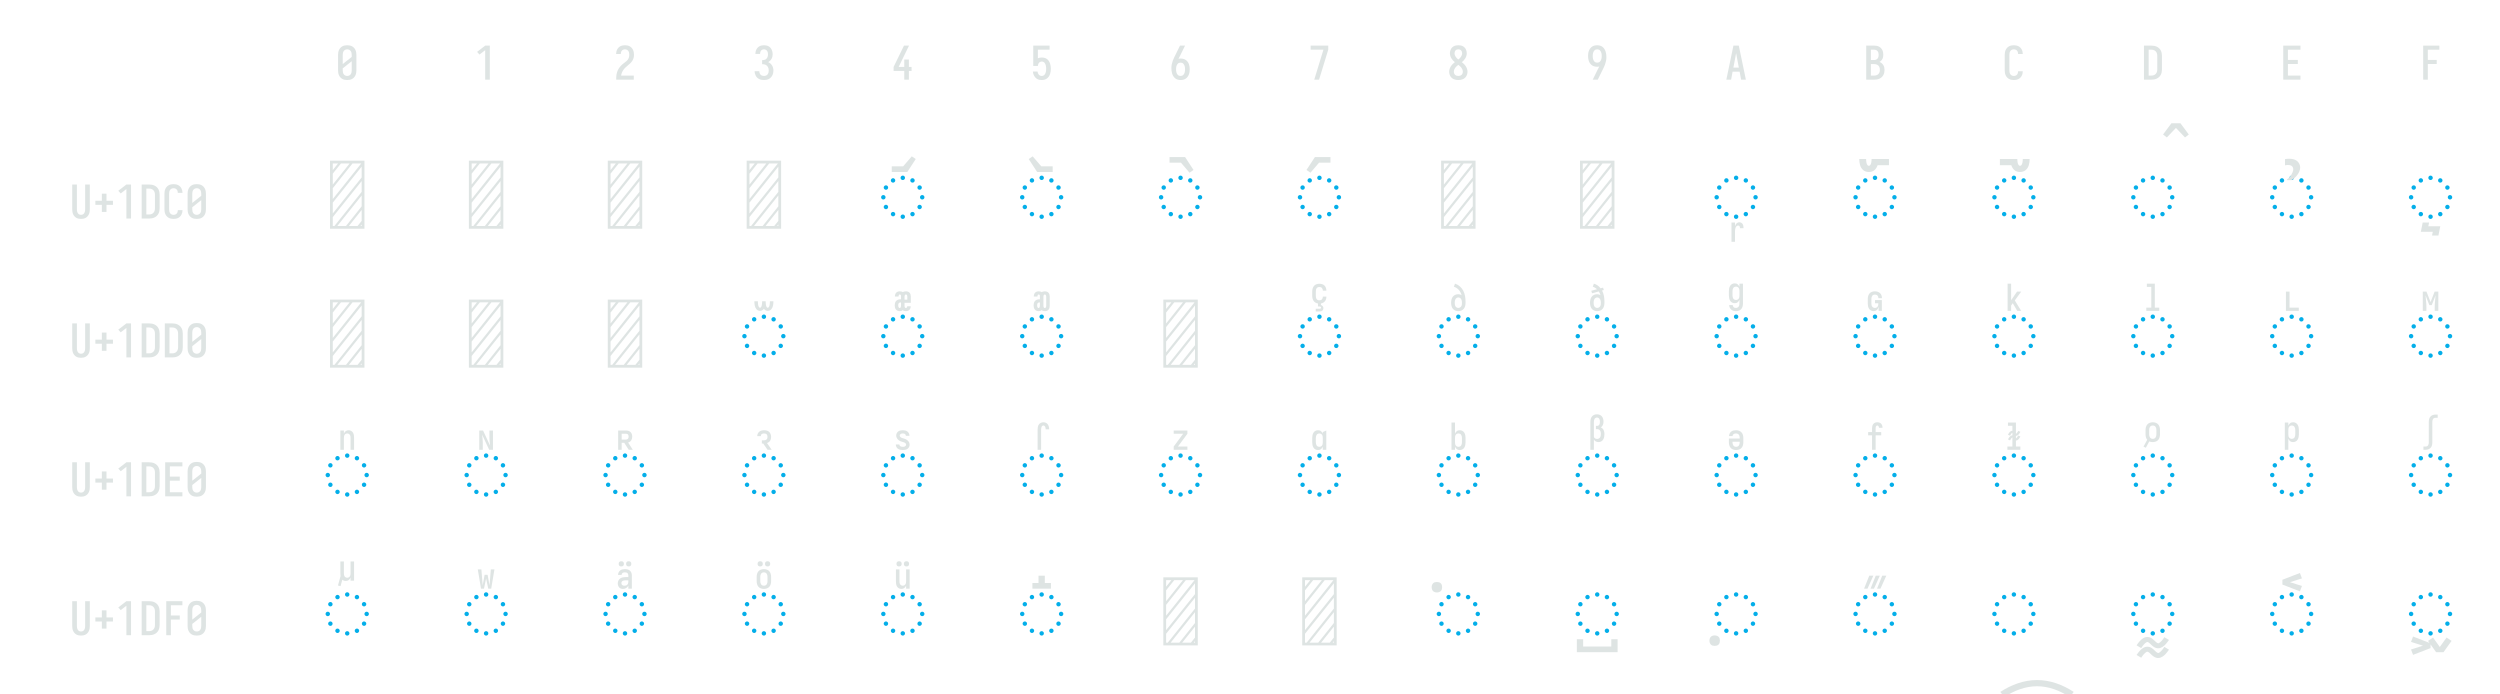 <?xml version="1.0" encoding="UTF-8" standalone="no"?>
<svg height="360" viewBox="0 0 1296 360" width="1296" xmlns="http://www.w3.org/2000/svg">
<defs>
<path d="M 250 8 Q 223 8 196 3 Q 169 -2 145 -15 Q 121 -28 102.5 -48.5 Q 84 -69 72.5 -94 Q 61 -119 56.5 -146 Q 52 -173 52 -200 L 52 -535 Q 52 -562 56.5 -589 Q 61 -616 72.5 -641 Q 84 -666 102.5 -686.5 Q 121 -707 145 -720 Q 169 -733 196 -738 Q 223 -743 250 -743 Q 277 -743 304 -738 Q 331 -733 355 -720 Q 379 -707 397.5 -686.5 Q 416 -666 427.5 -641 Q 439 -616 443.5 -589 Q 448 -562 448 -535 L 448 -200 Q 448 -173 443.5 -146 Q 439 -119 427.5 -94 Q 416 -69 397.5 -48.5 Q 379 -28 355 -15 Q 331 -2 304 3 Q 277 8 250 8 Z M 153 -337 L 347 -491 L 347 -535 Q 347 -557 342.5 -578.5 Q 338 -600 325.5 -618 Q 313 -636 292.5 -645.5 Q 272 -655 250 -655 Q 228 -655 207.5 -645.5 Q 187 -636 174.5 -618 Q 162 -600 157.5 -578.5 Q 153 -557 153 -535 Z M 250 -80 Q 272 -80 292.5 -89.5 Q 313 -99 325.5 -117 Q 338 -135 342.5 -156.5 Q 347 -178 347 -200 L 347 -398 L 153 -244 L 153 -200 Q 153 -178 157.5 -156.5 Q 162 -135 174.5 -117 Q 187 -99 207.5 -89.5 Q 228 -80 250 -80 Z " id="path1"/>
<path d="M 230 0 L 230 -637 L 107 -542 L 55 -600 L 230 -735 L 330 -735 L 330 0 Z " id="path2"/>
<path d="M 60 0 L 60 -1 Q 60 -27 61 -54 Q 62 -81 66 -107 Q 70 -133 77.5 -158.5 Q 85 -184 96.5 -207.5 Q 108 -231 123 -253 Q 138 -275 156 -294.5 Q 174 -314 194 -331 Q 214 -348 235.5 -364 Q 257 -380 277.5 -397 Q 298 -414 313 -435.5 Q 328 -457 335.5 -483 Q 343 -509 343 -535 Q 343 -557 339 -578 Q 335 -599 323.5 -617 Q 312 -635 292 -645 Q 272 -655 251 -655 Q 231 -655 213 -648 Q 195 -641 182.5 -626.5 Q 170 -612 164.5 -593 Q 159 -574 159 -555 L 159 -554 L 58 -554 L 58 -556 Q 58 -581 64 -606 Q 70 -631 82 -653.5 Q 94 -676 112 -694 Q 130 -712 152.5 -723 Q 175 -734 200 -738.5 Q 225 -743 251 -743 Q 278 -743 304.5 -737.5 Q 331 -732 354 -719 Q 377 -706 395 -685.5 Q 413 -665 424 -640.5 Q 435 -616 439.5 -589 Q 444 -562 444 -535 Q 444 -501 435 -468 Q 426 -435 407.5 -406 Q 389 -377 364 -353.5 Q 339 -330 312.5 -308.5 Q 286 -287 261 -263.5 Q 236 -240 216.5 -212.5 Q 197 -185 184 -153.5 Q 171 -122 166 -88 L 440 -88 L 440 0 Z " id="path3"/>
<path d="M 252 8 Q 226 8 200 3.5 Q 174 -1 150.5 -12 Q 127 -23 107.5 -41 Q 88 -59 75.5 -82 Q 63 -105 56.5 -130.5 Q 50 -156 50 -183 L 151 -183 Q 151 -162 157.5 -142.5 Q 164 -123 178 -108 Q 192 -93 212 -86.5 Q 232 -80 252 -80 Q 275 -80 296 -88.5 Q 317 -97 330.5 -114.5 Q 344 -132 349.5 -154 Q 355 -176 355 -198 Q 355 -217 351 -235.5 Q 347 -254 338.5 -271 Q 330 -288 316.5 -301 Q 303 -314 286 -322 Q 269 -330 250 -332 Q 231 -334 212 -334 L 212 -422 Q 229 -422 246 -424 Q 263 -426 278.5 -433 Q 294 -440 306 -452.5 Q 318 -465 325.5 -480.5 Q 333 -496 336 -513 Q 339 -530 339 -547 Q 339 -566 334.5 -585.5 Q 330 -605 319 -621 Q 308 -637 290 -646 Q 272 -655 253 -655 Q 234 -655 216.5 -647.5 Q 199 -640 188 -625.5 Q 177 -611 172 -593 Q 167 -575 167 -556 L 167 -555 L 66 -555 L 66 -558 Q 66 -582 71.5 -606.5 Q 77 -631 88.5 -653 Q 100 -675 117.5 -693 Q 135 -711 157 -722.5 Q 179 -734 203.5 -738.5 Q 228 -743 253 -743 Q 278 -743 303 -738 Q 328 -733 350.5 -721 Q 373 -709 390 -690 Q 407 -671 418 -648 Q 429 -625 434.5 -600 Q 440 -575 440 -550 Q 440 -524 434 -498.5 Q 428 -473 415.5 -450.5 Q 403 -428 384.5 -409.5 Q 366 -391 343 -379 Q 369 -368 391 -348.5 Q 413 -329 427.5 -304.5 Q 442 -280 449 -252 Q 456 -224 456 -195 Q 456 -168 450 -141.5 Q 444 -115 431.5 -91 Q 419 -67 400 -47 Q 381 -27 357 -14.5 Q 333 -2 306.5 3 Q 280 8 252 8 Z " id="path4"/>
<path d="M 282 0 L 282 -188 L 52 -188 L 52 -275 L 276 -735 L 385 -735 L 161 -275 L 282 -275 L 282 -435 L 382 -435 L 382 -275 L 440 -275 L 440 -188 L 382 -188 L 382 0 Z " id="path5"/>
<path d="M 252 8 Q 227 8 202.5 3.5 Q 178 -1 156.5 -12.5 Q 135 -24 117.5 -42 Q 100 -60 88 -81 Q 76 -102 69 -126 Q 62 -150 60 -174 L 60 -176 L 160 -176 L 161 -172 Q 164 -154 170.5 -137 Q 177 -120 188.5 -107 Q 200 -94 217 -87 Q 234 -80 252 -80 Q 269 -80 285 -87 Q 301 -94 312 -106.5 Q 323 -119 330 -135 Q 337 -151 340.5 -167.5 Q 344 -184 345.5 -201 Q 347 -218 347 -235 Q 347 -252 345.5 -269 Q 344 -286 340.5 -302.5 Q 337 -319 330.5 -334.5 Q 324 -350 313.5 -363 Q 303 -376 287 -383.5 Q 271 -391 254 -391 Q 236 -391 219.5 -384 Q 203 -377 191.5 -363 Q 180 -349 174.5 -331.5 Q 169 -314 168 -296 L 68 -296 L 68 -735 L 421 -735 L 421 -647 L 168 -647 L 168 -462 Q 188 -471 210 -474.5 Q 232 -478 254 -478 Q 284 -478 312.5 -470.5 Q 341 -463 364.5 -445.5 Q 388 -428 404.5 -403.5 Q 421 -379 430.5 -351 Q 440 -323 444 -294 Q 448 -265 448 -235 Q 448 -206 444 -176.5 Q 440 -147 430.5 -119 Q 421 -91 404 -66.5 Q 387 -42 363 -24.5 Q 339 -7 310 0.5 Q 281 8 252 8 Z " id="path6"/>
<path d="M 250 8 Q 219 8 189 -0.5 Q 159 -9 135 -28 Q 111 -47 94.5 -73.5 Q 78 -100 68.5 -129.5 Q 59 -159 55.5 -189.5 Q 52 -220 52 -250 Q 52 -291 60 -331 Q 68 -371 82 -409 Q 96 -447 114 -483.5 Q 132 -520 150 -556 L 238 -735 L 347 -735 L 240 -517 Q 232 -500 223 -483.5 Q 214 -467 205 -451 Q 217 -454 229 -455 Q 241 -456 253 -456 Q 281 -456 309.5 -449 Q 338 -442 361.5 -426 Q 385 -410 402.5 -386.5 Q 420 -363 430 -336.5 Q 440 -310 444 -281.5 Q 448 -253 448 -224 Q 448 -195 444 -166.5 Q 440 -138 429.5 -111 Q 419 -84 401.5 -60.5 Q 384 -37 360 -21 Q 336 -5 307.5 1.5 Q 279 8 250 8 Z M 250 -80 Q 266 -80 282 -85.5 Q 298 -91 309.5 -102.5 Q 321 -114 328.5 -129 Q 336 -144 340 -159.5 Q 344 -175 345.5 -191.5 Q 347 -208 347 -224 Q 347 -240 345.5 -256.5 Q 344 -273 340 -288.5 Q 336 -304 328.5 -319 Q 321 -334 309.5 -345.5 Q 298 -357 282.5 -362.5 Q 267 -368 251 -368 Q 234 -368 218.5 -362.5 Q 203 -357 191.5 -345.5 Q 180 -334 172 -319.5 Q 164 -305 160 -289 Q 156 -273 154.5 -256.5 Q 153 -240 153 -224 Q 153 -208 154.5 -191.5 Q 156 -175 160 -159.5 Q 164 -144 171.5 -129 Q 179 -114 190.5 -102.5 Q 202 -91 218 -85.5 Q 234 -80 250 -80 Z " id="path7"/>
<path d="M 138 0 L 336 -647 L 60 -647 L 60 -735 L 440 -735 L 440 -647 L 242 0 Z " id="path8"/>
<path d="M 250 8 Q 225 8 200 4 Q 175 -0 152 -10 Q 129 -20 109.5 -37 Q 90 -54 77.5 -75.5 Q 65 -97 58.5 -121.5 Q 52 -146 52 -172 Q 52 -203 62 -232.5 Q 72 -262 88.5 -288 Q 105 -314 127 -336 Q 149 -358 174 -378 Q 152 -396 132.5 -417 Q 113 -438 98.5 -462.5 Q 84 -487 76 -514.5 Q 68 -542 68 -570 Q 68 -594 73.5 -617 Q 79 -640 90.5 -661 Q 102 -682 119.5 -698.5 Q 137 -715 158 -725 Q 179 -735 202.5 -739 Q 226 -743 250 -743 Q 274 -743 297.5 -739 Q 321 -735 342 -725 Q 363 -715 380.5 -698.5 Q 398 -682 409.5 -661 Q 421 -640 426.5 -617 Q 432 -594 432 -570 Q 432 -542 424 -514.5 Q 416 -487 401.5 -462.5 Q 387 -438 367.5 -417 Q 348 -396 326 -378 Q 351 -358 373 -336 Q 395 -314 411.5 -288 Q 428 -262 438 -232.5 Q 448 -203 448 -172 Q 448 -146 441.5 -121.5 Q 435 -97 422.5 -75.5 Q 410 -54 390.5 -37 Q 371 -20 348 -10 Q 325 -0 300 4 Q 275 8 250 8 Z M 250 -435 Q 266 -447 280.5 -461.5 Q 295 -476 306.5 -493 Q 318 -510 325 -529.5 Q 332 -549 332 -569 Q 332 -586 326.5 -602.5 Q 321 -619 310 -631.5 Q 299 -644 283 -649.5 Q 267 -655 250 -655 Q 233 -655 217 -649.5 Q 201 -644 190 -631.5 Q 179 -619 173.5 -602.5 Q 168 -586 168 -569 Q 168 -549 175 -529.5 Q 182 -510 193.5 -493 Q 205 -476 219.5 -461.5 Q 234 -447 250 -435 Z M 250 -80 Q 269 -80 287.5 -85.5 Q 306 -91 320 -104 Q 334 -117 340.5 -135.5 Q 347 -154 347 -173 Q 347 -196 338.5 -217.5 Q 330 -239 316.5 -257.5 Q 303 -276 285.5 -291 Q 268 -306 250 -320 Q 232 -306 214.5 -291 Q 197 -276 183.5 -257.5 Q 170 -239 161.5 -217.5 Q 153 -196 153 -173 Q 153 -154 159.5 -135.5 Q 166 -117 180 -104 Q 194 -91 212.5 -85.5 Q 231 -80 250 -80 Z " id="path9"/>
<path d="M 262 0 L 153 0 L 260 -218 Q 268 -235 277 -251.5 Q 286 -268 295 -284 Q 283 -281 271 -280 Q 259 -279 247 -279 Q 219 -279 190.5 -286 Q 162 -293 138.5 -309 Q 115 -325 97.5 -348.5 Q 80 -372 70 -398.5 Q 60 -425 56 -453.5 Q 52 -482 52 -511 Q 52 -540 56 -568.5 Q 60 -597 70.5 -624 Q 81 -651 98.5 -674.5 Q 116 -698 140 -714 Q 164 -730 192.5 -736.5 Q 221 -743 250 -743 Q 281 -743 311 -734.5 Q 341 -726 365 -707 Q 389 -688 405.5 -661.5 Q 422 -635 431.5 -605.5 Q 441 -576 444.5 -545.5 Q 448 -515 448 -485 Q 448 -444 440 -404 Q 432 -364 418 -326 Q 404 -288 386 -251.5 Q 368 -215 350 -179 Z M 249 -367 Q 266 -367 281.5 -372.5 Q 297 -378 308.5 -389.5 Q 320 -401 328 -415.5 Q 336 -430 340 -446 Q 344 -462 345.5 -478.5 Q 347 -495 347 -511 Q 347 -527 345.5 -543.5 Q 344 -560 340 -575.5 Q 336 -591 328.5 -606 Q 321 -621 309.5 -632.5 Q 298 -644 282 -649.5 Q 266 -655 250 -655 Q 234 -655 218 -649.5 Q 202 -644 190.5 -632.5 Q 179 -621 171.5 -606 Q 164 -591 160 -575.5 Q 156 -560 154.5 -543.5 Q 153 -527 153 -511 Q 153 -495 154.5 -478.5 Q 156 -462 160 -446.5 Q 164 -431 171.5 -416 Q 179 -401 190.5 -389.5 Q 202 -378 217.5 -372.5 Q 233 -367 249 -367 Z " id="path10"/>
<path d="M 39 0 L 192 -735 L 308 -735 L 461 0 L 358 0 L 326 -172 L 174 -172 L 142 0 Z M 309 -260 L 265 -490 Q 262 -511 258 -531.5 Q 254 -552 250 -572 Q 246 -552 242 -531.5 Q 238 -511 235 -490 L 191 -260 Z " id="path11"/>
<path d="M 60 0 L 60 -735 L 234 -735 Q 261 -735 287 -730.5 Q 313 -726 336 -714 Q 359 -702 377.5 -682.5 Q 396 -663 408 -639.5 Q 420 -616 424.5 -590 Q 429 -564 429 -538 Q 429 -515 425 -492 Q 421 -469 410.5 -448.5 Q 400 -428 383.5 -411 Q 367 -394 347 -383 Q 372 -373 393.5 -355.5 Q 415 -338 429.5 -314.5 Q 444 -291 450 -264 Q 456 -237 456 -210 Q 456 -181 450 -152.5 Q 444 -124 430 -98.5 Q 416 -73 394.5 -53.5 Q 373 -34 347 -21.5 Q 321 -9 292 -4.5 Q 263 -0 234 0 Z M 161 -424 L 234 -424 Q 255 -424 274.5 -432.5 Q 294 -441 306.5 -457.5 Q 319 -474 324 -494.5 Q 329 -515 329 -536 Q 329 -557 324 -577.5 Q 319 -598 306.5 -614.5 Q 294 -631 274.5 -639 Q 255 -647 234 -647 L 161 -647 Z M 161 -88 L 234 -88 Q 251 -88 267 -91 Q 283 -94 297.5 -101.5 Q 312 -109 323.5 -121 Q 335 -133 342.5 -148 Q 350 -163 352.5 -179 Q 355 -195 355 -212 Q 355 -228 352.5 -244.5 Q 350 -261 343 -276 Q 336 -291 324.5 -303 Q 313 -315 298 -322.5 Q 283 -330 267 -333 Q 251 -336 234 -336 L 161 -336 Z " id="path12"/>
<path d="M 247 8 Q 220 8 193.5 2.5 Q 167 -3 143.5 -16 Q 120 -29 101.5 -49.5 Q 83 -70 72 -94.5 Q 61 -119 56.5 -146 Q 52 -173 52 -200 L 52 -535 Q 52 -562 56.5 -589 Q 61 -616 72 -640.5 Q 83 -665 101.5 -685.5 Q 120 -706 143.5 -719 Q 167 -732 193.5 -737.5 Q 220 -743 247 -743 Q 273 -743 298 -738.5 Q 323 -734 346 -723 Q 369 -712 387.5 -694 Q 406 -676 418 -653.5 Q 430 -631 436 -606 Q 442 -581 442 -556 L 442 -554 L 341 -554 L 341 -555 Q 341 -575 335.5 -593.5 Q 330 -612 317 -627 Q 304 -642 285.5 -648.5 Q 267 -655 247 -655 Q 226 -655 206 -645.5 Q 186 -636 173.5 -618 Q 161 -600 157 -578.5 Q 153 -557 153 -535 L 153 -200 Q 153 -178 157 -156.5 Q 161 -135 173.5 -117 Q 186 -99 206 -89.5 Q 226 -80 247 -80 Q 267 -80 285.5 -86.5 Q 304 -93 317 -108 Q 330 -123 335.5 -141.5 Q 341 -160 341 -180 L 341 -181 L 442 -181 L 442 -179 Q 442 -154 436 -129 Q 430 -104 418 -81.5 Q 406 -59 387.5 -41 Q 369 -23 346 -12 Q 323 -1 298 3.5 Q 273 8 247 8 Z " id="path13"/>
<path d="M 60 0 L 60 -735 L 219 -735 Q 249 -735 279 -730 Q 309 -725 336.5 -712 Q 364 -699 386 -678.5 Q 408 -658 422 -631.5 Q 436 -605 442 -575 Q 448 -545 448 -515 L 448 -220 Q 448 -190 442 -160 Q 436 -130 422 -103.5 Q 408 -77 386 -56.5 Q 364 -36 336.5 -23 Q 309 -10 279 -5 Q 249 -0 219 0 Z M 161 -88 L 219 -88 Q 237 -88 254 -91 Q 271 -94 286.5 -102.5 Q 302 -111 314 -124 Q 326 -137 333.5 -152.5 Q 341 -168 344 -185.5 Q 347 -203 347 -220 L 347 -515 Q 347 -532 344 -549.5 Q 341 -567 333.5 -582.5 Q 326 -598 314 -611 Q 302 -624 286.5 -632.5 Q 271 -641 254 -644 Q 237 -647 219 -647 L 161 -647 Z " id="path14"/>
<path d="M 68 0 L 68 -735 L 440 -735 L 440 -647 L 169 -647 L 169 -426 L 383 -426 L 383 -338 L 169 -338 L 169 -88 L 440 -88 L 440 0 Z " id="path15"/>
<path d="M 91 0 L 91 -735 L 440 -735 L 440 -647 L 191 -647 L 191 -426 L 383 -426 L 383 -338 L 191 -338 L 191 0 Z " id="path16"/>
<path d="M 250 8 Q 223 8 196.5 2.5 Q 170 -3 147 -16.5 Q 124 -30 106.5 -50.5 Q 89 -71 78.5 -95.5 Q 68 -120 64 -146.5 Q 60 -173 60 -200 L 60 -735 L 161 -735 L 161 -200 Q 161 -186 162.5 -172 Q 164 -158 168 -144.5 Q 172 -131 179.5 -118.5 Q 187 -106 197.5 -97 Q 208 -88 222 -84 Q 236 -80 250 -80 Q 264 -80 278 -84 Q 292 -88 302.5 -97 Q 313 -106 320.5 -118.5 Q 328 -131 332 -144.5 Q 336 -158 337.5 -172 Q 339 -186 339 -200 L 339 -735 L 440 -735 L 440 -200 Q 440 -173 436 -146.5 Q 432 -120 421.5 -95.5 Q 411 -71 393.5 -50.5 Q 376 -30 353 -16.5 Q 330 -3 303.5 2.5 Q 277 8 250 8 Z " id="path17"/>
<path d="M 300 -143 L 200 -143 L 200 -296 L 60 -296 L 60 -384 L 200 -384 L 200 -537 L 300 -537 L 300 -384 L 440 -384 L 440 -296 L 300 -296 Z " id="path18"/>
<path d="M 64 0 L 64 -735 L 436 -735 L 436 0 Z M 94 -321 L 179 -427 L 401 -705 L 307 -705 L 94 -438 Z M 94 -477 L 276 -705 L 182 -705 L 94 -595 Z M 94 -634 L 151 -705 L 94 -705 Z M 94 -165 L 406 -554 L 406 -671 L 94 -282 Z M 94 -30 L 112 -30 L 406 -398 L 406 -515 L 94 -126 Z M 237 -30 L 406 -242 L 406 -359 L 143 -30 Z M 268 -30 L 362 -30 L 406 -85 L 406 -203 Z M 393 -30 L 406 -30 L 406 -46 Z " id="path19"/>
<path d="M 250 -526 Q 240 -526 233 -533 Q 226 -540 226 -550 Q 226 -560 233 -567 Q 240 -574 250 -574 Q 260 -574 267 -567 Q 274 -560 274 -550 Q 274 -540 267 -533 Q 260 -526 250 -526 Z M 145 -498 Q 135 -498 128 -505 Q 121 -512 121 -522 Q 121 -531 128 -538.5 Q 135 -546 145 -546 Q 155 -546 162 -538.5 Q 169 -531 169 -522 Q 169 -512 162 -505 Q 155 -498 145 -498 Z M 355 -498 Q 345 -498 338 -505 Q 331 -512 331 -522 Q 331 -531 338 -538.5 Q 345 -546 355 -546 Q 365 -546 372 -538.5 Q 379 -531 379 -522 Q 379 -512 372 -505 Q 365 -498 355 -498 Z M 68 -421 Q 59 -421 51.5 -428 Q 44 -435 44 -445 Q 44 -455 51.5 -462 Q 59 -469 68 -469 Q 78 -469 85 -462 Q 92 -455 92 -445 Q 92 -435 85 -428 Q 78 -421 68 -421 Z M 432 -421 Q 422 -421 415 -428 Q 408 -435 408 -445 Q 408 -455 415 -462 Q 422 -469 432 -469 Q 441 -469 448.5 -462 Q 456 -455 456 -445 Q 456 -435 448.5 -428 Q 441 -421 432 -421 Z M 40 -316 Q 30 -316 23 -323 Q 16 -330 16 -340 Q 16 -350 23 -357 Q 30 -364 40 -364 Q 50 -364 57 -357 Q 64 -350 64 -340 Q 64 -330 57 -323 Q 50 -316 40 -316 Z M 460 -316 Q 450 -316 443 -323 Q 436 -330 436 -340 Q 436 -350 443 -357 Q 450 -364 460 -364 Q 470 -364 477 -357 Q 484 -350 484 -340 Q 484 -330 477 -323 Q 470 -316 460 -316 Z M 432 -211 Q 422 -211 415 -218 Q 408 -225 408 -235 Q 408 -245 415 -252 Q 422 -259 432 -259 Q 441 -259 448.5 -252 Q 456 -245 456 -235 Q 456 -225 448.5 -218 Q 441 -211 432 -211 Z M 68 -211 Q 59 -211 51.5 -218 Q 44 -225 44 -235 Q 44 -245 51.5 -252 Q 59 -259 68 -259 Q 78 -259 85 -252 Q 92 -245 92 -235 Q 92 -225 85 -218 Q 78 -211 68 -211 Z M 355 -134 Q 345 -134 338 -141.5 Q 331 -149 331 -158 Q 331 -168 338 -175 Q 345 -182 355 -182 Q 365 -182 372 -175 Q 379 -168 379 -158 Q 379 -149 372 -141.5 Q 365 -134 355 -134 Z M 145 -134 Q 135 -134 128 -141.5 Q 121 -149 121 -158 Q 121 -168 128 -175 Q 135 -182 145 -182 Q 155 -182 162 -175 Q 169 -168 169 -158 Q 169 -149 162 -141.5 Q 155 -134 145 -134 Z M 250 -106 Q 240 -106 233 -113 Q 226 -120 226 -130 Q 226 -140 233 -147 Q 240 -154 250 -154 Q 260 -154 267 -147 Q 274 -140 274 -130 Q 274 -120 267 -113 Q 260 -106 250 -106 Z " id="path20"/>
<path d="M -369 -613 L -369 -674 L -246 -674 L -153 -782 L -110 -753 L -201 -613 Z " id="path21"/>
<path d="M -299 -613 L -390 -753 L -347 -782 L -254 -674 L -131 -674 L -131 -613 Z " id="path22"/>
<path d="M -153 -605 L -246 -714 L -369 -714 L -369 -774 L -201 -774 L -110 -635 Z " id="path23"/>
<path d="M -347 -605 L -390 -635 L -299 -774 L -131 -774 L -131 -714 L -254 -714 Z " id="path24"/>
<path d="M -300 141 L -300 -67 L -262 -67 L -262 -27 Q -259 -35 -255.5 -43 Q -252 -51 -246 -57 Q -240 -63 -232 -66.5 Q -224 -70 -215 -70 Q -204 -70 -194 -64.5 Q -184 -59 -178.5 -49 Q -173 -39 -171.5 -28 Q -170 -17 -170 -6 L -208 -6 Q -208 -11 -209 -16 Q -210 -21 -212 -25.5 Q -214 -30 -218.5 -32.5 Q -223 -35 -228 -35 Q -238 -35 -245.5 -27.5 Q -253 -20 -256.5 -10 Q -260 0 -261 10 Q -262 20 -262 31 L -262 141 Z " id="path25"/>
<path d="M -316 -613 Q -333 -613 -349 -618 Q -365 -623 -377.5 -633.5 Q -390 -644 -398.5 -658 Q -407 -672 -411.5 -688 Q -416 -704 -418 -720.5 Q -420 -737 -420 -753 L -346 -753 Q -346 -746 -345.5 -739 Q -345 -732 -344 -724.5 Q -343 -717 -341.5 -710 Q -340 -703 -337 -696.5 Q -334 -690 -329 -685 Q -324 -680 -316 -680 Q -309 -680 -304 -685 Q -299 -690 -296 -696.5 Q -293 -703 -291.5 -710 Q -290 -717 -289 -724.5 Q -288 -732 -287.5 -739 Q -287 -746 -287 -753 L -99 -753 L -99 -686 L -222 -686 Q -227 -671 -235.5 -657 Q -244 -643 -256.5 -632.5 Q -269 -622 -284.5 -617.5 Q -300 -613 -316 -613 Z " id="path26"/>
<path d="M -184 -613 Q -200 -613 -215.5 -617.5 Q -231 -622 -243.5 -632.5 Q -256 -643 -264.5 -657 Q -273 -671 -278 -686 L -401 -686 L -401 -753 L -213 -753 Q -213 -746 -212.5 -739 Q -212 -732 -211 -724.5 Q -210 -717 -208.5 -710 Q -207 -703 -204 -696.5 Q -201 -690 -196 -685 Q -191 -680 -184 -680 Q -176 -680 -171 -685 Q -166 -690 -163 -696.5 Q -160 -703 -158.5 -710 Q -157 -717 -156 -724.5 Q -155 -732 -154.5 -739 Q -154 -746 -154 -753 L -80 -753 Q -80 -737 -82 -720.5 Q -84 -704 -88.5 -688 Q -93 -672 -101.5 -658 Q -110 -644 -122.5 -633.5 Q -135 -623 -151 -618 Q -167 -613 -184 -613 Z " id="path27"/>
<path d="M -98 -986 L -139 -1018 L -49 -1139 L 49 -1139 L 139 -1018 L 98 -986 L 0 -1089 Z " id="path28"/>
<path d="M -300 -525 L -300 -533 Q -286 -542 -274.5 -554.5 Q -263 -567 -254.5 -581.5 Q -246 -596 -239.5 -611.5 Q -233 -627 -233 -644 Q -233 -654 -237.5 -663.5 Q -242 -673 -250 -678.5 Q -258 -684 -268.5 -686.5 Q -279 -689 -289 -689 Q -297 -689 -305.5 -687.5 Q -314 -686 -322 -685 L -322 -752 Q -311 -754 -299.5 -755 Q -288 -756 -276 -756 Q -255 -756 -234 -751.5 Q -213 -747 -195.5 -734.5 Q -178 -722 -168 -702.5 Q -158 -683 -158 -662 Q -158 -641 -166.5 -620.5 Q -175 -600 -188 -582.5 Q -201 -565 -217 -550.5 Q -233 -536 -252 -525 Z " id="path29"/>
<path d="M -165 73 L -234 73 L -226 33 L -355 33 L -335 -67 L -266 -67 L -274 -27 L -145 -27 Z " id="path30"/>
<path d="M -292 -613 Q -303 -613 -313.5 -618 Q -324 -623 -331 -631.5 Q -338 -640 -342.5 -650.5 Q -347 -661 -349 -672 Q -351 -683 -352 -694.5 Q -353 -706 -353 -717 L -315 -717 Q -315 -710 -314.5 -703.5 Q -314 -697 -313.5 -690.5 Q -313 -684 -312 -677.5 Q -311 -671 -309 -665 Q -307 -659 -302.5 -653 Q -298 -647 -292 -647 Q -285 -647 -281 -653 Q -277 -659 -275 -665 Q -273 -671 -272 -677.5 Q -271 -684 -270.5 -690.5 Q -270 -697 -269.5 -703.5 Q -269 -710 -269 -717 L -231 -717 Q -231 -710 -230.5 -703.5 Q -230 -697 -229.5 -690.5 Q -229 -684 -228 -677.5 Q -227 -671 -225 -665 Q -223 -659 -219 -653 Q -215 -647 -208 -647 Q -202 -647 -197.5 -653 Q -193 -659 -191 -665 Q -189 -671 -188 -677.5 Q -187 -684 -186.5 -690.5 Q -186 -697 -185.5 -703.5 Q -185 -710 -185 -717 L -147 -717 Q -147 -706 -148 -694.5 Q -149 -683 -151 -672 Q -153 -661 -157.5 -650.5 Q -162 -640 -169 -631.5 Q -176 -623 -186.5 -618 Q -197 -613 -208 -613 Q -221 -613 -232 -619 Q -243 -625 -250 -636 Q -257 -625 -268 -619 Q -279 -613 -292 -613 Z " id="path31"/>
<path d="M -283 -610 Q -295 -610 -306 -614.5 Q -317 -619 -324.5 -628.5 Q -332 -638 -334.5 -649.5 Q -337 -661 -337 -673 Q -337 -685 -334 -697.5 Q -331 -710 -322.5 -719.5 Q -314 -729 -302 -733.5 Q -290 -738 -277 -738 L -269 -738 L -269 -776 Q -269 -782 -273 -786 Q -277 -790 -283 -790 Q -290 -790 -293 -783 Q -296 -776 -296 -769 L -296 -768 L -335 -768 L -335 -770 Q -335 -781 -331.5 -791.5 Q -328 -802 -321 -809.5 Q -314 -817 -303.5 -820.5 Q -293 -824 -283 -824 Q -274 -824 -265 -822 Q -256 -820 -249 -815 Q -242 -820 -233.5 -822 Q -225 -824 -216 -824 Q -205 -824 -194 -820.5 Q -183 -817 -176 -808.5 Q -169 -800 -166 -789 Q -163 -778 -163 -767 L -163 -700 L -231 -700 L -231 -667 Q -231 -659 -227.5 -651.5 Q -224 -644 -216 -644 Q -210 -644 -206 -650.5 Q -202 -657 -202 -663 L -164 -663 Q -164 -653 -167.5 -642.5 Q -171 -632 -178 -624.5 Q -185 -617 -195.5 -613.5 Q -206 -610 -216 -610 Q -225 -610 -234.5 -612.5 Q -244 -615 -251 -621 Q -257 -615 -265.5 -612.5 Q -274 -610 -283 -610 Z M -231 -734 L -201 -734 L -201 -767 Q -201 -775 -204.5 -782.5 Q -208 -790 -216 -790 Q -224 -790 -227.5 -782.5 Q -231 -775 -231 -767 Z M -283 -644 Q -278 -644 -275 -648 Q -272 -652 -271 -656.5 Q -270 -661 -269.5 -666 Q -269 -671 -269 -675 L -269 -704 L -277 -704 Q -282 -704 -287 -701.5 Q -292 -699 -294.5 -694.5 Q -297 -690 -298 -685 Q -299 -680 -299 -674 Q -299 -670 -298.5 -665 Q -298 -660 -296.5 -655.5 Q -295 -651 -291.5 -647.5 Q -288 -644 -283 -644 Z " id="path32"/>
<path d="M -283 -610 Q -295 -610 -306 -614.5 Q -317 -619 -324.5 -628.5 Q -332 -638 -334.5 -649.5 Q -337 -661 -337 -673 Q -337 -685 -334 -697.5 Q -331 -710 -322.5 -719.5 Q -314 -729 -302 -733.5 Q -290 -738 -277 -738 L -269 -738 L -269 -776 Q -269 -782 -273 -786 Q -277 -790 -283 -790 Q -290 -790 -293 -783 Q -296 -776 -296 -769 L -296 -768 L -335 -768 L -335 -770 Q -335 -781 -331.5 -791.5 Q -328 -802 -321 -809.5 Q -314 -817 -303.5 -820.5 Q -293 -824 -283 -824 Q -274 -824 -265 -822 Q -256 -820 -249 -815 Q -242 -820 -233.5 -822 Q -225 -824 -216 -824 Q -205 -824 -194 -820.5 Q -183 -817 -176 -808.5 Q -169 -800 -166 -789 Q -163 -778 -163 -767 L -163 -667 Q -163 -656 -166 -645 Q -169 -634 -176 -625.5 Q -183 -617 -194 -613.5 Q -205 -610 -216 -610 Q -225 -610 -234 -612.5 Q -243 -615 -251 -621 Q -257 -615 -265.5 -612.5 Q -274 -610 -283 -610 Z M -216 -644 Q -208 -644 -204.5 -651.5 Q -201 -659 -201 -667 L -201 -767 Q -201 -775 -204.5 -782.5 Q -208 -790 -216 -790 Q -224 -790 -227.5 -782.5 Q -231 -775 -231 -767 L -231 -667 Q -231 -659 -227.5 -651.5 Q -224 -644 -216 -644 Z M -283 -644 Q -278 -644 -275 -648 Q -272 -652 -271 -656.5 Q -270 -661 -269.5 -666 Q -269 -671 -269 -675 L -269 -704 L -277 -704 Q -282 -704 -287 -701.5 Q -292 -699 -294.5 -694.5 Q -297 -690 -298 -685 Q -299 -680 -299 -674 Q -299 -670 -298.5 -665 Q -298 -660 -296.5 -655.5 Q -295 -651 -291.5 -647.5 Q -288 -644 -283 -644 Z " id="path33"/>
<path d="M -290 -607 L -290 -636 L -250 -636 Q -244 -636 -238 -638.5 Q -232 -641 -232 -647 Q -232 -654 -238 -657.5 Q -244 -661 -250 -661 L -266 -661 L -266 -693 Q -280 -695 -292.5 -702 Q -305 -709 -313 -721 Q -321 -733 -324.5 -747 Q -328 -761 -328 -775 L -328 -823 Q -328 -839 -323.5 -855 Q -319 -871 -308.5 -883 Q -298 -895 -282.5 -900.5 Q -267 -906 -251 -906 Q -236 -906 -221 -901.5 Q -206 -897 -195.5 -886.5 Q -185 -876 -180 -861 Q -175 -846 -175 -831 L -213 -831 Q -213 -839 -215.5 -846.5 Q -218 -854 -223 -860 Q -228 -866 -235.5 -868.5 Q -243 -871 -251 -871 Q -260 -871 -268 -867.5 Q -276 -864 -281 -856.5 Q -286 -849 -287.5 -840.5 Q -289 -832 -289 -823 L -289 -775 Q -289 -766 -287.5 -757.5 Q -286 -749 -281 -741.5 Q -276 -734 -268 -730.5 Q -260 -727 -251 -727 Q -243 -727 -235.5 -729.5 Q -228 -732 -223 -738 Q -218 -744 -215.5 -751.5 Q -213 -759 -213 -767 L -175 -767 Q -175 -754 -178.5 -741 Q -182 -728 -190 -718 Q -198 -708 -209.5 -701.5 Q -221 -695 -234 -693 L -234 -676 Q -223 -674 -215 -664 Q -207 -654 -207 -643 Q -207 -635 -210 -627.5 Q -213 -620 -219.5 -615 Q -226 -610 -234 -608.5 Q -242 -607 -250 -607 Z " id="path34"/>
<path d="M -250 -610 Q -267 -610 -283 -616.5 Q -299 -623 -309.5 -636.5 Q -320 -650 -324 -667 Q -328 -684 -328 -701 Q -328 -718 -324 -735 Q -320 -752 -310 -765.5 Q -300 -779 -284 -786 Q -268 -793 -251 -793 Q -242 -793 -232.5 -790.5 Q -223 -788 -215 -783 Q -219 -798 -226.5 -812.5 Q -234 -827 -244.5 -839 Q -255 -851 -268.5 -860 Q -282 -869 -298 -874 L -286 -907 Q -257 -898 -233.5 -877.5 Q -210 -857 -196.5 -830 Q -183 -803 -177.5 -773 Q -172 -743 -172 -712 L -172 -701 Q -172 -684 -176 -667 Q -180 -650 -190.5 -636.5 Q -201 -623 -217 -616.5 Q -233 -610 -250 -610 Z M -250 -645 Q -240 -645 -231.5 -650 Q -223 -655 -218 -663.5 Q -213 -672 -212 -681.5 Q -211 -691 -211 -701 Q -211 -711 -212.5 -720.5 Q -214 -730 -218.5 -738.5 Q -223 -747 -231.5 -752.5 Q -240 -758 -250 -758 Q -260 -758 -268.5 -752.5 Q -277 -747 -281.5 -738.5 Q -286 -730 -287.5 -720.5 Q -289 -711 -289 -701 Q -289 -692 -287.5 -682 Q -286 -672 -281.5 -663.5 Q -277 -655 -268.5 -650 Q -260 -645 -250 -645 Z " id="path35"/>
<path d="M -250 -610 Q -267 -610 -283 -616.5 Q -299 -623 -309.5 -636.5 Q -320 -650 -324 -667 Q -328 -684 -328 -701 Q -328 -718 -324 -735 Q -320 -752 -310 -765.5 Q -300 -779 -284 -786 Q -268 -793 -251 -793 Q -242 -793 -232.5 -790.5 Q -223 -788 -215 -783 Q -218 -794 -222.5 -804 Q -227 -814 -233 -823 L -306 -803 L -314 -830 L -252 -847 Q -262 -856 -273.5 -863 Q -285 -870 -298 -874 L -286 -907 Q -265 -901 -246 -888 Q -227 -875 -214 -857 L -187 -864 L -179 -838 L -198 -833 Q -183 -805 -177.5 -774 Q -172 -743 -172 -712 L -172 -701 Q -172 -684 -176 -667 Q -180 -650 -190.5 -636.5 Q -201 -623 -217 -616.5 Q -233 -610 -250 -610 Z M -250 -645 Q -240 -645 -231.5 -650 Q -223 -655 -218 -663.5 Q -213 -672 -212 -681.5 Q -211 -691 -211 -701 Q -211 -711 -212.5 -720.5 Q -214 -730 -218.5 -738.5 Q -223 -747 -231.5 -752.5 Q -240 -758 -250 -758 Q -260 -758 -268.5 -752.5 Q -277 -747 -281.5 -738.5 Q -286 -730 -287.5 -720.5 Q -289 -711 -289 -701 Q -289 -692 -287.5 -682 Q -286 -672 -281.5 -663.5 Q -277 -655 -268.5 -650 Q -260 -645 -250 -645 Z " id="path36"/>
<path d="M -251 -610 Q -265 -610 -278.5 -613.5 Q -292 -617 -302.5 -626.5 Q -313 -636 -319 -649 Q -325 -662 -325 -676 L -287 -676 Q -286 -669 -283.5 -663 Q -281 -657 -276 -652.5 Q -271 -648 -264.5 -646.5 Q -258 -645 -251 -645 Q -243 -645 -235 -649 Q -227 -653 -222 -660 Q -217 -667 -215.5 -675.5 Q -214 -684 -214 -693 L -214 -733 Q -217 -725 -222 -718 Q -227 -711 -234 -705.5 Q -241 -700 -249 -698 Q -257 -696 -266 -696 Q -281 -696 -294 -703 Q -307 -710 -314.5 -722.5 Q -322 -735 -325 -749.5 Q -328 -764 -328 -779 L -328 -827 Q -328 -842 -325 -856.5 Q -322 -871 -314.5 -883.5 Q -307 -896 -294 -903 Q -281 -910 -266 -910 Q -257 -910 -249 -908 Q -241 -906 -234 -900.5 Q -227 -895 -222 -888 Q -217 -881 -214 -873 L -214 -907 L -176 -907 L -176 -693 Q -176 -677 -180 -661 Q -184 -645 -194 -633 Q -204 -621 -219.5 -615.5 Q -235 -610 -251 -610 Z M -250 -731 Q -242 -731 -234 -735 Q -226 -739 -221.5 -746 Q -217 -753 -215.5 -761.5 Q -214 -770 -214 -779 L -214 -827 Q -214 -836 -215.5 -844.5 Q -217 -853 -221.5 -860 Q -226 -867 -234 -871 Q -242 -875 -250 -875 Q -259 -875 -267.5 -871.5 Q -276 -868 -280.5 -860.5 Q -285 -853 -287 -844.5 Q -289 -836 -289 -827 L -289 -779 Q -289 -770 -287 -761.5 Q -285 -753 -280.5 -745.5 Q -276 -738 -267.5 -734.5 Q -259 -731 -250 -731 Z " id="path37"/>
<path d="M -266 -610 Q -280 -610 -293.5 -617 Q -307 -624 -314.5 -636 Q -322 -648 -325 -662.5 Q -328 -677 -328 -691 L -328 -743 Q -328 -759 -323.5 -774.5 Q -319 -790 -308.5 -802 Q -298 -814 -282.5 -819 Q -267 -824 -251 -824 Q -236 -824 -221.5 -819.5 Q -207 -815 -196 -805 Q -185 -795 -180 -780.5 Q -175 -766 -175 -751 L -175 -750 L -213 -750 Q -213 -758 -215.5 -765.5 Q -218 -773 -223 -778.5 Q -228 -784 -235.5 -786.5 Q -243 -789 -251 -789 Q -260 -789 -268 -785.5 Q -276 -782 -280.5 -775 Q -285 -768 -287 -760 Q -289 -752 -289 -743 L -289 -691 Q -289 -682 -287 -673.5 Q -285 -665 -280 -658.5 Q -275 -652 -267 -648.5 Q -259 -645 -250 -645 Q -242 -645 -234.5 -648.5 Q -227 -652 -222 -659 Q -217 -666 -215.5 -674.5 Q -214 -683 -214 -691 L -214 -695 L -250 -695 L -250 -730 L -176 -730 L -176 -613 L -211 -613 L -211 -657 Q -213 -648 -217.5 -639 Q -222 -630 -229.5 -623 Q -237 -616 -246.5 -613 Q -256 -610 -266 -610 Z " id="path38"/>
<path d="M -318 -613 L -318 -907 L -280 -907 L -280 -728 L -216 -821 L -171 -821 L -240 -726 L -171 -613 L -214 -613 L -262 -696 L -280 -671 L -280 -613 Z " id="path39"/>
<path d="M -320 -613 L -320 -648 L -266 -648 L -266 -872 L -314 -872 L -314 -907 L -228 -907 L -228 -648 L -180 -648 L -180 -613 Z " id="path40"/>
<path d="M -312 -613 L -312 -821 L -273 -821 L -273 -648 L -173 -648 L -173 -613 Z " id="path41"/>
<path d="M -334 -613 L -334 -821 L -294 -821 L -250 -708 L -206 -821 L -166 -821 L -166 -613 L -205 -613 L -205 -655 Q -205 -686 -201.5 -717.5 Q -198 -749 -196 -781 L -237 -675 L -263 -675 L -304 -781 Q -302 -749 -298.5 -717.5 Q -295 -686 -295 -655 L -295 -613 Z " id="path42"/>
<path d="M -324 -613 L -324 -821 L -286 -821 L -286 -787 Q -283 -795 -278 -802 Q -273 -809 -266.5 -814 Q -260 -819 -251.5 -821.5 Q -243 -824 -234 -824 Q -220 -824 -207 -816.5 Q -194 -809 -187 -796.5 Q -180 -784 -178 -769.5 Q -176 -755 -176 -741 L -176 -613 L -214 -613 L -214 -741 Q -214 -750 -215.5 -758.5 Q -217 -767 -221.5 -774 Q -226 -781 -233.5 -785 Q -241 -789 -250 -789 Q -259 -789 -266.5 -785 Q -274 -781 -278.5 -774 Q -283 -767 -284.5 -758.5 Q -286 -750 -286 -741 L -286 -613 Z " id="path43"/>
<path d="M -324 -613 L -324 -821 L -283 -821 L -219 -683 L -207 -658 Q -209 -678 -211.5 -698 Q -214 -718 -214 -738 L -214 -821 L -176 -821 L -176 -613 L -217 -613 L -293 -776 Q -291 -756 -288.5 -736 Q -286 -716 -286 -696 L -286 -613 Z " id="path44"/>
<path d="M -324 -613 L -324 -821 L -239 -821 Q -225 -821 -212 -817 Q -199 -813 -189.5 -803.5 Q -180 -794 -176 -781 Q -172 -768 -172 -755 Q -172 -744 -174.5 -734 Q -177 -724 -182.5 -715 Q -188 -706 -197 -700 Q -206 -694 -216 -691 L -166 -613 L -210 -613 L -228 -641 L -258 -688 L -286 -688 L -286 -613 Z M -286 -723 L -239 -723 Q -233 -723 -227 -725.5 Q -221 -728 -217.5 -732.5 Q -214 -737 -212.5 -743 Q -211 -749 -211 -755 Q -211 -761 -212.5 -767 Q -214 -773 -217.5 -777.5 Q -221 -782 -227 -784 Q -233 -786 -239 -786 L -286 -786 Z " id="path45"/>
<path d="M -211 -613 L -257 -680 L -272 -680 L -272 -715 L -250 -715 Q -242 -715 -234.5 -717 Q -227 -719 -221.5 -724 Q -216 -729 -213.5 -736.5 Q -211 -744 -211 -751 Q -211 -759 -213 -766.5 Q -215 -774 -220 -779.5 Q -225 -785 -232.5 -787 Q -240 -789 -248 -789 Q -254 -789 -260.5 -788 Q -267 -787 -272.5 -783 Q -278 -779 -280.5 -773 Q -283 -767 -283 -760 L -322 -760 Q -322 -774 -316 -787 Q -310 -800 -299.5 -808.5 Q -289 -817 -275 -820.5 Q -261 -824 -248 -824 Q -233 -824 -218 -820 Q -203 -816 -192.5 -805.5 Q -182 -795 -177 -780.5 Q -172 -766 -172 -751 Q -172 -741 -174.5 -730.5 Q -177 -720 -182.5 -711 Q -188 -702 -197 -695.5 Q -206 -689 -216 -685 L -166 -613 Z " id="path46"/>
<path d="M -250 -610 Q -264 -610 -277.5 -613 Q -291 -616 -302 -623.5 Q -313 -631 -319 -643.5 Q -325 -656 -325 -669 L -325 -670 L -287 -670 Q -287 -664 -283.5 -658.5 Q -280 -653 -274.5 -650 Q -269 -647 -263 -646 Q -257 -645 -250 -645 Q -244 -645 -238 -645.5 Q -232 -646 -227 -649 Q -222 -652 -218 -657 Q -214 -662 -214 -668 Q -214 -678 -222 -684.5 Q -230 -691 -239.5 -694 Q -249 -697 -258.5 -699.5 Q -268 -702 -277 -706 Q -286 -710 -294 -716 Q -302 -722 -308 -730 Q -314 -738 -317.5 -747.5 Q -321 -757 -321 -767 Q -321 -780 -315 -792 Q -309 -804 -298.5 -811.5 Q -288 -819 -275 -821.5 Q -262 -824 -250 -824 Q -236 -824 -223.5 -821 Q -211 -818 -200.5 -810.5 Q -190 -803 -184 -790.5 Q -178 -778 -178 -765 L -178 -764 L -217 -764 L -217 -765 Q -217 -771 -219.5 -776 Q -222 -781 -227 -784 Q -232 -787 -238 -788 Q -244 -789 -250 -789 Q -255 -789 -260.5 -788.5 Q -266 -788 -271 -785 Q -276 -782 -279.5 -777 Q -283 -772 -283 -767 Q -283 -757 -275 -750 Q -267 -743 -257.5 -740 Q -248 -737 -238.5 -734.5 Q -229 -732 -220 -728 Q -211 -724 -203 -718 Q -195 -712 -188.5 -704 Q -182 -696 -179 -686.5 Q -176 -677 -176 -668 Q -176 -654 -182.5 -642 Q -189 -630 -200 -622.5 Q -211 -615 -224 -612.5 Q -237 -610 -250 -610 Z " id="path47"/>
<path d="M -294 -613 L -294 -829 Q -294 -844 -291.5 -858.5 Q -289 -873 -281 -885 Q -273 -897 -259.5 -903.5 Q -246 -910 -232 -910 Q -218 -910 -205 -904.5 Q -192 -899 -184 -887.5 Q -176 -876 -172.5 -862.5 Q -169 -849 -169 -835 L -169 -834 L -207 -834 L -207 -835 Q -207 -841 -208 -848 Q -209 -855 -212 -861 Q -215 -867 -220 -871 Q -225 -875 -232 -875 Q -239 -875 -244.5 -870 Q -250 -865 -252 -858 Q -254 -851 -255 -843.5 Q -256 -836 -256 -829 L -256 -613 Z " id="path48"/>
<path d="M -324 -613 L -324 -648 L -222 -786 L -324 -786 L -324 -821 L -176 -821 L -176 -786 L -278 -648 L -176 -648 L -176 -613 Z " id="path49"/>
<path d="M -266 -610 Q -281 -610 -294 -617 Q -307 -624 -314.5 -636.5 Q -322 -649 -325 -663.5 Q -328 -678 -328 -693 L -328 -741 Q -328 -756 -325 -770.5 Q -322 -785 -314.5 -797.5 Q -307 -810 -294 -817 Q -281 -824 -266 -824 Q -257 -824 -249 -822 Q -241 -820 -234 -814.5 Q -227 -809 -222 -802 Q -217 -795 -214 -787 L -214 -804 L -176 -821 L -176 -613 L -214 -613 L -214 -647 Q -217 -639 -222 -632 Q -227 -625 -234 -619.5 Q -241 -614 -249 -612 Q -257 -610 -266 -610 Z M -250 -645 Q -242 -645 -234 -649 Q -226 -653 -221.5 -660 Q -217 -667 -215.5 -675.5 Q -214 -684 -214 -693 L -214 -741 Q -214 -750 -215.5 -758.5 Q -217 -767 -221.5 -774 Q -226 -781 -234 -785 Q -242 -789 -250 -789 Q -259 -789 -267.5 -785.5 Q -276 -782 -280.5 -774.5 Q -285 -767 -287 -758.5 Q -289 -750 -289 -741 L -289 -693 Q -289 -684 -287 -675.5 Q -285 -667 -280.5 -659.5 Q -276 -652 -267.5 -648.5 Q -259 -645 -250 -645 Z " id="path50"/>
<path d="M -234 -610 Q -243 -610 -251 -612 Q -259 -614 -266 -619.5 Q -273 -625 -278 -632 Q -283 -639 -286 -647 L -286 -613 L -324 -613 L -324 -907 L -286 -907 L -286 -787 Q -283 -795 -278 -802 Q -273 -809 -266 -814.5 Q -259 -820 -251 -822 Q -243 -824 -234 -824 Q -219 -824 -206 -817 Q -193 -810 -185.5 -797.5 Q -178 -785 -175 -770.5 Q -172 -756 -172 -741 L -172 -693 Q -172 -678 -175 -663.5 Q -178 -649 -185.5 -636.5 Q -193 -624 -206 -617 Q -219 -610 -234 -610 Z M -250 -645 Q -241 -645 -232.5 -648.5 Q -224 -652 -219.5 -659.5 Q -215 -667 -213 -675.5 Q -211 -684 -211 -693 L -211 -741 Q -211 -750 -213 -758.5 Q -215 -767 -219.5 -774.5 Q -224 -782 -232.5 -785.5 Q -241 -789 -250 -789 Q -258 -789 -266 -785 Q -274 -781 -278.5 -774 Q -283 -767 -284.5 -758.5 Q -286 -750 -286 -741 L -286 -693 Q -286 -684 -284.5 -675.5 Q -283 -667 -278.5 -660 Q -274 -653 -266 -649 Q -258 -645 -250 -645 Z " id="path51"/>
<path d="M -324 -613 L -324 -913 Q -324 -929 -320.5 -944 Q -317 -959 -307.5 -971.5 Q -298 -984 -283.5 -990 Q -269 -996 -253 -996 Q -238 -996 -223.5 -990.5 Q -209 -985 -199.5 -973 Q -190 -961 -186 -946 Q -182 -931 -182 -916 Q -182 -898 -189 -881 Q -196 -864 -211 -855 Q -201 -850 -193 -842.5 Q -185 -835 -180.5 -825 Q -176 -815 -174 -804 Q -172 -793 -172 -783 Q -172 -767 -175 -752 Q -178 -737 -185.5 -724 Q -193 -711 -206.5 -703.5 Q -220 -696 -236 -696 Q -251 -696 -265 -703 Q -279 -710 -286 -724 L -286 -613 Z M -251 -730 Q -242 -730 -233 -734.5 Q -224 -739 -219 -747.5 Q -214 -756 -212.5 -765.5 Q -211 -775 -211 -785 Q -211 -794 -212.5 -803 Q -214 -812 -219 -820 Q -224 -828 -232.5 -832 Q -241 -836 -250 -836 L -264 -836 L -264 -871 L -250 -871 Q -243 -871 -236.5 -875 Q -230 -879 -226.5 -886 Q -223 -893 -222 -900 Q -221 -907 -221 -915 Q -221 -923 -222 -931 Q -223 -939 -227 -946 Q -231 -953 -238 -957 Q -245 -961 -253 -961 Q -261 -961 -268.5 -956.5 Q -276 -952 -279.5 -945 Q -283 -938 -284.5 -929.5 Q -286 -921 -286 -913 L -286 -756 Q -286 -750 -282.5 -744.5 Q -279 -739 -274 -736 Q -269 -733 -263 -731.5 Q -257 -730 -251 -730 Z " id="path52"/>
<path d="M -250 -610 Q -266 -610 -282 -615.5 Q -298 -621 -308.5 -633 Q -319 -645 -323.5 -661 Q -328 -677 -328 -693 L -328 -734 L -211 -734 L -211 -741 Q -211 -750 -213 -759 Q -215 -768 -220 -775 Q -225 -782 -233.5 -785.5 Q -242 -789 -251 -789 Q -257 -789 -263.5 -788 Q -270 -787 -275.5 -783.5 Q -281 -780 -284.5 -774 Q -288 -768 -288 -761 L -327 -761 Q -326 -775 -320 -788 Q -314 -801 -303 -809.5 Q -292 -818 -278.5 -821 Q -265 -824 -251 -824 Q -235 -824 -219 -818.5 Q -203 -813 -192 -801 Q -181 -789 -176.5 -773 Q -172 -757 -172 -741 L -172 -693 Q -172 -677 -176.5 -661 Q -181 -645 -191.5 -633 Q -202 -621 -218 -615.5 Q -234 -610 -250 -610 Z M -250 -645 Q -241 -645 -233 -648.5 Q -225 -652 -220 -659.5 Q -215 -667 -213 -675.5 Q -211 -684 -211 -693 L -211 -700 L -289 -700 L -289 -693 Q -289 -684 -287 -675.5 Q -285 -667 -280 -659.5 Q -275 -652 -267 -648.5 Q -259 -645 -250 -645 Z " id="path53"/>
<path d="M -282 -613 L -282 -769 L -324 -769 L -324 -804 L -282 -804 L -282 -845 Q -282 -857 -279 -869 Q -276 -881 -268.5 -891 Q -261 -901 -249.5 -905.5 Q -238 -910 -225 -910 Q -214 -910 -203 -906.5 Q -192 -903 -184 -894.5 Q -176 -886 -172.5 -875 Q -169 -864 -169 -853 L -169 -850 L -207 -850 L -207 -851 Q -207 -860 -212 -867.5 Q -217 -875 -225 -875 Q -230 -875 -234 -872 Q -238 -869 -240 -864.5 Q -242 -860 -242.5 -855 Q -243 -850 -243 -845 L -243 -804 L -183 -804 L -183 -769 L -243 -769 L -243 -613 Z " id="path54"/>
<path d="M -320 -613 L -320 -648 L -266 -648 L -266 -744 Q -267 -744 -268 -745 Q -269 -745 -269 -745 Q -271 -745 -273 -742 Q -275 -739 -276.5 -737.5 Q -278 -736 -280 -733.5 Q -282 -731 -283.5 -728 Q -285 -725 -287 -721.5 Q -289 -718 -291 -714 L -314 -725 Q -309 -734 -304.5 -741 Q -300 -748 -295.5 -753 Q -291 -758 -284 -763 Q -277 -768 -269 -768 L -266 -768 L -266 -794 Q -267 -795 -268 -796 Q -269 -796 -269 -796 Q -271 -796 -273 -793 Q -275 -790 -276.5 -788 Q -278 -786 -280 -784 Q -282 -782 -283.5 -779 Q -285 -776 -287 -772.5 Q -289 -769 -291 -765 L -314 -775 Q -309 -785 -304.5 -792 Q -300 -799 -295.5 -804 Q -291 -809 -284 -813.5 Q -277 -818 -269 -818 L -266 -818 L -266 -872 L -314 -872 L -314 -907 L -228 -907 L -228 -788 Q -227 -788 -226 -788 Q -226 -787 -226 -787 Q -224 -787 -221.5 -789.5 Q -219 -792 -217.5 -794 Q -216 -796 -214.5 -798.5 Q -213 -801 -211 -803.5 Q -209 -806 -207 -809.5 Q -205 -813 -203 -817 L -180 -807 Q -185 -797 -189.5 -790.5 Q -194 -784 -198.5 -778.5 Q -203 -773 -210.5 -768.5 Q -218 -764 -226 -764 L -228 -764 L -228 -738 Q -227 -737 -226 -737 Q -226 -736 -226 -736 Q -221 -741 -215 -748 Q -209 -755 -203 -767 L -180 -756 Q -185 -747 -189.5 -740 Q -194 -733 -198.5 -728 Q -203 -723 -210.5 -718 Q -218 -713 -226 -713 L -228 -713 L -228 -648 L -180 -648 L -180 -613 Z " id="path55"/>
<path d="M -325 -635 L -350 -647 L -310 -721 Q -320 -733 -324 -748 Q -328 -763 -328 -779 L -328 -827 Q -328 -843 -323.5 -859 Q -319 -875 -308.5 -887 Q -298 -899 -282 -904.5 Q -266 -910 -250 -910 Q -234 -910 -218 -904.5 Q -202 -899 -191.5 -887 Q -181 -875 -176.5 -859 Q -172 -843 -172 -827 L -172 -779 Q -172 -763 -176.5 -747 Q -181 -731 -191.5 -719 Q -202 -707 -218 -701.5 Q -234 -696 -250 -696 Q -260 -696 -269.5 -697.5 Q -279 -699 -288 -703 Z M -250 -731 Q -241 -731 -233 -734.5 Q -225 -738 -220 -745.5 Q -215 -753 -213 -761.5 Q -211 -770 -211 -779 L -211 -827 Q -211 -836 -213 -844.5 Q -215 -853 -220 -860.5 Q -225 -868 -233 -871.5 Q -241 -875 -250 -875 Q -259 -875 -267 -871.5 Q -275 -868 -280 -860.5 Q -285 -853 -287 -844.5 Q -289 -836 -289 -827 L -289 -779 Q -289 -770 -287 -761.5 Q -285 -753 -280 -745.5 Q -275 -738 -267 -734.5 Q -259 -731 -250 -731 Z " id="path56"/>
<path d="M -324 -613 L -324 -907 L -286 -907 L -286 -873 Q -283 -881 -278 -888 Q -273 -895 -266 -900.5 Q -259 -906 -251 -908 Q -243 -910 -234 -910 Q -219 -910 -206 -903 Q -193 -896 -185.5 -883.5 Q -178 -871 -175 -856.5 Q -172 -842 -172 -827 L -172 -779 Q -172 -764 -175 -749.5 Q -178 -735 -185.5 -722.5 Q -193 -710 -206 -703 Q -219 -696 -234 -696 Q -243 -696 -251 -698 Q -259 -700 -266 -705.5 Q -273 -711 -278 -718 Q -283 -725 -286 -733 L -286 -613 Z M -250 -731 Q -241 -731 -232.5 -734.5 Q -224 -738 -219.5 -745.5 Q -215 -753 -213 -761.5 Q -211 -770 -211 -779 L -211 -827 Q -211 -836 -213 -844.5 Q -215 -853 -219.5 -860.5 Q -224 -868 -232.5 -871.5 Q -241 -875 -250 -875 Q -258 -875 -266 -871 Q -274 -867 -278.5 -860 Q -283 -853 -284.5 -844.5 Q -286 -836 -286 -827 L -286 -779 Q -286 -770 -284.5 -761.5 Q -283 -753 -278.5 -746 Q -274 -739 -266 -735 Q -258 -731 -250 -731 Z " id="path57"/>
<path d="M -327 -613 L -327 -648 L -302 -648 Q -294 -648 -287 -651.5 Q -280 -655 -276 -662 Q -272 -669 -270.5 -676.5 Q -269 -684 -269 -692 L -269 -914 Q -269 -929 -265.5 -944 Q -262 -959 -252 -970.5 Q -242 -982 -227.5 -987.5 Q -213 -993 -198 -993 L -173 -993 L -173 -958 L -198 -958 Q -206 -958 -213 -954.5 Q -220 -951 -224 -944 Q -228 -937 -229.5 -929.5 Q -231 -922 -231 -914 L -231 -692 Q -231 -677 -234.5 -662 Q -238 -647 -248 -635.5 Q -258 -624 -272.5 -618.5 Q -287 -613 -302 -613 Z " id="path58"/>
<path d="M -322 -640 L -350 -647 L -322 -749 Q -323 -756 -323.5 -763.5 Q -324 -771 -324 -779 L -324 -907 L -286 -907 L -286 -779 Q -286 -770 -284.5 -761.5 Q -283 -753 -278.5 -746 Q -274 -739 -266.5 -735 Q -259 -731 -250 -731 Q -241 -731 -233.5 -735 Q -226 -739 -221.5 -746 Q -217 -753 -215.5 -761.5 Q -214 -770 -214 -779 L -214 -907 L -176 -907 L -176 -699 L -214 -699 L -214 -733 Q -217 -725 -222 -718 Q -227 -711 -233.5 -706 Q -240 -701 -248.5 -698.5 Q -257 -696 -266 -696 Q -276 -696 -286 -699.5 Q -296 -703 -303 -710 Z " id="path59"/>
<path d="M -305 -613 L -340 -821 L -301 -821 L -287 -648 L -266 -763 L -234 -763 L -213 -648 L -199 -821 L -160 -821 L -195 -613 L -227 -613 L -250 -723 L -273 -613 Z " id="path60"/>
<path d="M -210 -853 Q -216 -853 -221.5 -854.5 Q -227 -856 -231 -860 Q -235 -864 -236.5 -869.5 Q -238 -875 -238 -881 Q -238 -887 -236.5 -892.5 Q -235 -898 -231 -902 Q -227 -906 -221.5 -907.5 Q -216 -909 -210 -909 Q -204 -909 -198.5 -907.5 Q -193 -906 -189 -902 Q -185 -898 -183.5 -892.5 Q -182 -887 -182 -881 Q -182 -875 -183.5 -869.5 Q -185 -864 -189 -860 Q -193 -856 -198.5 -854.5 Q -204 -853 -210 -853 Z M -290 -853 Q -296 -853 -301.5 -854.5 Q -307 -856 -311 -860 Q -315 -864 -316.5 -869.5 Q -318 -875 -318 -881 Q -318 -887 -316.5 -892.5 Q -315 -898 -311 -902 Q -307 -906 -301.5 -907.5 Q -296 -909 -290 -909 Q -284 -909 -278.5 -907.5 Q -273 -906 -269 -902 Q -265 -898 -263.5 -892.5 Q -262 -887 -262 -881 Q -262 -875 -263.5 -869.5 Q -265 -864 -269 -860 Q -273 -856 -278.5 -854.5 Q -284 -853 -290 -853 Z M -272 -610 Q -284 -610 -295 -614 Q -306 -618 -313.5 -627 Q -321 -636 -324.5 -647.5 Q -328 -659 -328 -670 Q -328 -686 -321 -700.5 Q -314 -715 -301.5 -723.5 Q -289 -732 -273.5 -735 Q -258 -738 -243 -738 L -214 -738 L -214 -756 Q -214 -763 -216.5 -770 Q -219 -777 -224.5 -781.5 Q -230 -786 -237 -787.5 Q -244 -789 -251 -789 Q -257 -789 -263.5 -788 Q -270 -787 -275.5 -783 Q -281 -779 -284 -773 Q -287 -767 -287 -761 L -325 -761 Q -325 -775 -319 -788 Q -313 -801 -302.5 -809.5 Q -292 -818 -278 -821 Q -264 -824 -251 -824 Q -236 -824 -222 -820.5 Q -208 -817 -197 -807.5 Q -186 -798 -181 -784.5 Q -176 -771 -176 -756 L -176 -613 L -214 -613 L -214 -646 Q -222 -629 -238 -619.5 Q -254 -610 -272 -610 Z M -257 -645 Q -248 -645 -240 -647 Q -232 -649 -226 -655 Q -220 -661 -217 -669 Q -214 -677 -214 -685 L -214 -703 L -243 -703 Q -250 -703 -258 -702 Q -266 -701 -273 -698 Q -280 -695 -284.5 -688.5 Q -289 -682 -289 -674 Q -289 -668 -287 -662 Q -285 -656 -280 -652 Q -275 -648 -269 -646.5 Q -263 -645 -257 -645 Z " id="path61"/>
<path d="M -210 -853 Q -216 -853 -221.5 -854.5 Q -227 -856 -231 -860 Q -235 -864 -236.5 -869.5 Q -238 -875 -238 -881 Q -238 -887 -236.5 -892.5 Q -235 -898 -231 -902 Q -227 -906 -221.5 -907.5 Q -216 -909 -210 -909 Q -204 -909 -198.5 -907.5 Q -193 -906 -189 -902 Q -185 -898 -183.5 -892.5 Q -182 -887 -182 -881 Q -182 -875 -183.5 -869.5 Q -185 -864 -189 -860 Q -193 -856 -198.5 -854.5 Q -204 -853 -210 -853 Z M -290 -853 Q -296 -853 -301.5 -854.5 Q -307 -856 -311 -860 Q -315 -864 -316.5 -869.5 Q -318 -875 -318 -881 Q -318 -887 -316.5 -892.5 Q -315 -898 -311 -902 Q -307 -906 -301.5 -907.5 Q -296 -909 -290 -909 Q -284 -909 -278.5 -907.5 Q -273 -906 -269 -902 Q -265 -898 -263.5 -892.5 Q -262 -887 -262 -881 Q -262 -875 -263.5 -869.5 Q -265 -864 -269 -860 Q -273 -856 -278.5 -854.5 Q -284 -853 -290 -853 Z M -250 -610 Q -266 -610 -282 -615.5 Q -298 -621 -308.5 -633 Q -319 -645 -323.5 -661 Q -328 -677 -328 -693 L -328 -741 Q -328 -757 -323.5 -773 Q -319 -789 -308.5 -801 Q -298 -813 -282 -818.5 Q -266 -824 -250 -824 Q -234 -824 -218 -818.5 Q -202 -813 -191.5 -801 Q -181 -789 -176.5 -773 Q -172 -757 -172 -741 L -172 -693 Q -172 -677 -176.5 -661 Q -181 -645 -191.5 -633 Q -202 -621 -218 -615.5 Q -234 -610 -250 -610 Z M -250 -645 Q -241 -645 -233 -648.5 Q -225 -652 -220 -659.5 Q -215 -667 -213 -675.5 Q -211 -684 -211 -693 L -211 -741 Q -211 -750 -213 -758.5 Q -215 -767 -220 -774.5 Q -225 -782 -233 -785.5 Q -241 -789 -250 -789 Q -259 -789 -267 -785.5 Q -275 -782 -280 -774.5 Q -285 -767 -287 -758.5 Q -289 -750 -289 -741 L -289 -693 Q -289 -684 -287 -675.5 Q -285 -667 -280 -659.5 Q -275 -652 -267 -648.5 Q -259 -645 -250 -645 Z " id="path62"/>
<path d="M -210 -853 Q -216 -853 -221.5 -854.5 Q -227 -856 -231 -860 Q -235 -864 -236.5 -869.5 Q -238 -875 -238 -881 Q -238 -887 -236.5 -892.5 Q -235 -898 -231 -902 Q -227 -906 -221.5 -907.5 Q -216 -909 -210 -909 Q -204 -909 -198.5 -907.5 Q -193 -906 -189 -902 Q -185 -898 -183.5 -892.5 Q -182 -887 -182 -881 Q -182 -875 -183.5 -869.5 Q -185 -864 -189 -860 Q -193 -856 -198.5 -854.5 Q -204 -853 -210 -853 Z M -290 -853 Q -296 -853 -301.5 -854.5 Q -307 -856 -311 -860 Q -315 -864 -316.5 -869.5 Q -318 -875 -318 -881 Q -318 -887 -316.5 -892.5 Q -315 -898 -311 -902 Q -307 -906 -301.5 -907.5 Q -296 -909 -290 -909 Q -284 -909 -278.5 -907.5 Q -273 -906 -269 -902 Q -265 -898 -263.5 -892.5 Q -262 -887 -262 -881 Q -262 -875 -263.5 -869.5 Q -265 -864 -269 -860 Q -273 -856 -278.5 -854.5 Q -284 -853 -290 -853 Z M -266 -610 Q -280 -610 -293 -617.5 Q -306 -625 -313 -637.5 Q -320 -650 -322 -664.5 Q -324 -679 -324 -693 L -324 -821 L -286 -821 L -286 -693 Q -286 -684 -284.5 -675.5 Q -283 -667 -278.5 -660 Q -274 -653 -266.5 -649 Q -259 -645 -250 -645 Q -241 -645 -233.5 -649 Q -226 -653 -221.5 -660 Q -217 -667 -215.5 -675.5 Q -214 -684 -214 -693 L -214 -821 L -176 -821 L -176 -613 L -214 -613 L -214 -647 Q -217 -639 -222 -632 Q -227 -625 -233.5 -620 Q -240 -615 -248.5 -612.5 Q -257 -610 -266 -610 Z " id="path63"/>
<path d="M -350 -613 L -350 -674 L -284 -674 L -284 -753 L -216 -753 L -216 -674 L -150 -674 L -150 -613 Z " id="path64"/>
<path d="M -481 -572 Q -493 -572 -504 -575.5 Q -515 -579 -523 -587 Q -531 -595 -534.5 -606 Q -538 -617 -538 -629 Q -538 -640 -534.5 -651 Q -531 -662 -523 -670.5 Q -515 -679 -504 -682 Q -493 -685 -481 -685 Q -470 -685 -459 -682 Q -448 -679 -439.5 -670.5 Q -431 -662 -428 -651 Q -425 -640 -425 -629 Q -425 -617 -428 -606 Q -431 -595 -439.5 -587 Q -448 -579 -459 -575.5 Q -470 -572 -481 -572 Z " id="path65"/>
<path d="M -470 73 L -470 -67 L -402 -67 L -402 12 L -98 12 L -98 -67 L -30 -67 L -30 73 Z " id="path66"/>
<path d="M -481 5 Q -493 5 -504 2 Q -515 -1 -523 -9.5 Q -531 -18 -534.5 -29 Q -538 -40 -538 -51 Q -538 -63 -534.5 -74 Q -531 -85 -523 -93 Q -515 -101 -504 -104.5 Q -493 -108 -481 -108 Q -470 -108 -459 -104.5 Q -448 -101 -439.5 -93 Q -431 -85 -428 -74 Q -425 -63 -425 -51 Q -425 -40 -428 -29 Q -431 -18 -439.5 -9.5 Q -448 -1 -459 2 Q -470 5 -481 5 Z " id="path67"/>
<path d="M -228 -613 L -172 -753 L -128 -753 L -191 -613 Z M -298 -613 L -242 -753 L -198 -753 L -261 -613 Z M -368 -613 L -312 -753 L -268 -753 L -331 -613 Z " id="path68"/>
<path d="M -354 558 L -396 502 Q -352 473 -304.5 449.5 Q -257 426 -207 409 Q -157 392 -105 383 Q -53 374 0 374 Q 53 374 105 383 Q 157 392 207 409 Q 257 426 304.5 449.5 Q 352 473 396 502 L 354 558 Q 315 532 272.5 510.5 Q 230 489 185.5 473.5 Q 141 458 94 449.5 Q 47 441 0 441 Q -47 441 -94 449.5 Q -141 458 -185.5 473.5 Q -230 489 -272.5 510.5 Q -315 532 -354 558 Z " id="path69"/>
<path d="M -192 31 Q -198 31 -204 30 Q -210 29 -215.5 27 Q -221 25 -226 23 Q -231 21 -235.5 18 Q -240 15 -245 11.5 Q -250 8 -254.5 4 Q -259 0 -262.5 -3 Q -266 -6 -271 -11 Q -276 -16 -280.5 -20 Q -285 -24 -289 -27.5 Q -293 -31 -298.5 -34 Q -304 -37 -308 -37 Q -311 -37 -312 -36.5 Q -313 -36 -315.5 -35 Q -318 -34 -321 -32 Q -324 -30 -328 -27 Q -332 -24 -333 -23 Q -334 -22 -335.5 -20.5 Q -337 -19 -339 -17.5 Q -341 -16 -342.5 -14 Q -344 -12 -346 -10 Q -348 -8 -350 -5.5 Q -352 -3 -354 -0.5 Q -356 2 -358 4.5 Q -360 7 -362 10 Q -364 13 -366 16 Q -368 19 -370.5 22 Q -373 25 -375 29 L -425 -1 Q -416 -15 -407.5 -26 Q -399 -37 -391 -45.5 Q -383 -54 -374.5 -62 Q -366 -70 -355 -77 Q -344 -84 -332.5 -87.5 Q -321 -91 -308 -91 Q -302 -91 -296 -90 Q -290 -89 -284.5 -87.5 Q -279 -86 -274 -83.5 Q -269 -81 -264.5 -78.5 Q -260 -76 -255 -72 Q -250 -68 -245.5 -64 Q -241 -60 -237.5 -57 Q -234 -54 -229 -49.5 Q -224 -45 -219.5 -40.5 Q -215 -36 -211 -33 Q -207 -30 -201.5 -26.5 Q -196 -23 -192 -23 Q -189 -23 -188 -23.5 Q -187 -24 -184.5 -25 Q -182 -26 -179 -28 Q -176 -30 -172 -33 Q -168 -36 -167 -37 Q -166 -38 -164.5 -39.5 Q -163 -41 -161 -42.5 Q -159 -44 -157.5 -46 Q -156 -48 -154 -50 Q -152 -52 -150 -54.5 Q -148 -57 -146 -59.5 Q -144 -62 -142 -64.5 Q -140 -67 -138 -70 Q -136 -73 -134 -76 Q -132 -79 -129.5 -82 Q -127 -85 -125 -89 L -75 -59 Q -84 -46 -92.5 -35 Q -101 -24 -109 -15 Q -117 -6 -125.5 1.5 Q -134 9 -145 16 Q -156 23 -167.5 27 Q -179 31 -192 31 Z M -192 136 Q -198 136 -204 135 Q -210 134 -215.5 132 Q -221 130 -226 128 Q -231 126 -235.5 123 Q -240 120 -245 116.5 Q -250 113 -254.5 109 Q -259 105 -262.5 102 Q -266 99 -271 94 Q -276 89 -280.5 85 Q -285 81 -289 77.5 Q -293 74 -298.5 71 Q -304 68 -308 68 Q -311 68 -312 68 Q -313 68 -315.5 69.5 Q -318 71 -321 72.5 Q -324 74 -328 77.5 Q -332 81 -333 82 Q -334 83 -335.5 84.5 Q -337 86 -339 87.5 Q -341 89 -342.5 91 Q -344 93 -346 95 Q -348 97 -350 99 Q -352 101 -354 103.5 Q -356 106 -358 109 Q -360 112 -362 114.5 Q -364 117 -366 120 Q -368 123 -370.5 126.5 Q -373 130 -375 133 L -425 103 Q -416 90 -407.5 79 Q -399 68 -391 59 Q -383 50 -374.5 42.5 Q -366 35 -355 28 Q -344 21 -332.5 17.5 Q -321 14 -308 14 Q -302 14 -296 15 Q -290 16 -284.5 17.5 Q -279 19 -274 21.5 Q -269 24 -264.5 26.5 Q -260 29 -255 33 Q -250 37 -245.5 40.5 Q -241 44 -237.5 47.5 Q -234 51 -229 55.5 Q -224 60 -219.5 64.5 Q -215 69 -211 72 Q -207 75 -201.5 78.5 Q -196 82 -192 82 Q -189 82 -188 81.5 Q -187 81 -184.5 80 Q -182 79 -179 77 Q -176 75 -172 72 Q -168 69 -167 68 Q -166 67 -164.5 65.5 Q -163 64 -161 62 Q -159 60 -157.5 58.5 Q -156 57 -154 54.5 Q -152 52 -150 50 Q -148 48 -146 45.5 Q -144 43 -142 40.5 Q -140 38 -138 35 Q -136 32 -134 29 Q -132 26 -129.5 22.5 Q -127 19 -125 16 L -75 46 Q -84 59 -92.5 70 Q -101 81 -109 90 Q -117 99 -125.5 106.5 Q -134 114 -145 121 Q -156 128 -167.5 132 Q -179 136 -192 136 Z " id="path70"/>
<path d="M -161 -584 L -350 -657 L -350 -709 L -242 -751 L -161 -782 L -139 -724 L -268 -683 L -139 -642 Z " id="path71"/>
<path d="M -439 102 L -461 44 L -332 3 L -461 -38 L -439 -96 L -250 -23 L -250 29 Z M -190 73 L -277 -49 L -223 -85 L -150 17 L -77 -85 L -23 -49 L -110 73 Z " id="path72"/>
</defs>
<g data-source-text="0" fill="#dee4e3" transform="translate(174 41.292) rotate(0) scale(0.024)">
<use href="#path1" transform="translate(0 0)"/>
</g>
<g data-source-text="1" fill="#dee4e3" transform="translate(246 41.292) rotate(0) scale(0.024)">
<use href="#path2" transform="translate(0 0)"/>
</g>
<g data-source-text="2" fill="#dee4e3" transform="translate(318 41.292) rotate(0) scale(0.024)">
<use href="#path3" transform="translate(0 0)"/>
</g>
<g data-source-text="3" fill="#dee4e3" transform="translate(390 41.292) rotate(0) scale(0.024)">
<use href="#path4" transform="translate(0 0)"/>
</g>
<g data-source-text="4" fill="#dee4e3" transform="translate(462 41.292) rotate(0) scale(0.024)">
<use href="#path5" transform="translate(0 0)"/>
</g>
<g data-source-text="5" fill="#dee4e3" transform="translate(534 41.292) rotate(0) scale(0.024)">
<use href="#path6" transform="translate(0 0)"/>
</g>
<g data-source-text="6" fill="#dee4e3" transform="translate(606 41.292) rotate(0) scale(0.024)">
<use href="#path7" transform="translate(0 0)"/>
</g>
<g data-source-text="7" fill="#dee4e3" transform="translate(678 41.292) rotate(0) scale(0.024)">
<use href="#path8" transform="translate(0 0)"/>
</g>
<g data-source-text="8" fill="#dee4e3" transform="translate(750 41.292) rotate(0) scale(0.024)">
<use href="#path9" transform="translate(0 0)"/>
</g>
<g data-source-text="9" fill="#dee4e3" transform="translate(822 41.292) rotate(0) scale(0.024)">
<use href="#path10" transform="translate(0 0)"/>
</g>
<g data-source-text="A" fill="#dee4e3" transform="translate(894 41.292) rotate(0) scale(0.024)">
<use href="#path11" transform="translate(0 0)"/>
</g>
<g data-source-text="B" fill="#dee4e3" transform="translate(966 41.292) rotate(0) scale(0.024)">
<use href="#path12" transform="translate(0 0)"/>
</g>
<g data-source-text="C" fill="#dee4e3" transform="translate(1038 41.292) rotate(0) scale(0.024)">
<use href="#path13" transform="translate(0 0)"/>
</g>
<g data-source-text="D" fill="#dee4e3" transform="translate(1110 41.292) rotate(0) scale(0.024)">
<use href="#path14" transform="translate(0 0)"/>
</g>
<g data-source-text="E" fill="#dee4e3" transform="translate(1182 41.292) rotate(0) scale(0.024)">
<use href="#path15" transform="translate(0 0)"/>
</g>
<g data-source-text="F" fill="#dee4e3" transform="translate(1254 41.292) rotate(0) scale(0.024)">
<use href="#path16" transform="translate(0 0)"/>
</g>
<g data-source-text="U+1DC0" fill="#dee4e3" transform="translate(36 113.292) rotate(0) scale(0.024)">
<use href="#path17" transform="translate(0 0)"/>
<use href="#path18" transform="translate(500 0)"/>
<use href="#path2" transform="translate(1000 0)"/>
<use href="#path14" transform="translate(1500 0)"/>
<use href="#path13" transform="translate(2000 0)"/>
<use href="#path1" transform="translate(2500 0)"/>
</g>
<g data-source-text="" fill="#dee4e340" transform="translate(168 118.584) rotate(0) scale(0.048)">
<use href="#path19" transform="translate(0 0)"/>
</g>
<g data-source-text="" fill="#dee4e340" transform="translate(240 118.584) rotate(0) scale(0.048)">
<use href="#path19" transform="translate(0 0)"/>
</g>
<g data-source-text="" fill="#dee4e340" transform="translate(312 118.584) rotate(0) scale(0.048)">
<use href="#path19" transform="translate(0 0)"/>
</g>
<g data-source-text="" fill="#dee4e340" transform="translate(384 118.584) rotate(0) scale(0.048)">
<use href="#path19" transform="translate(0 0)"/>
</g>
<g data-source-text="◌" fill="#03aee9" transform="translate(456 118.584) rotate(0) scale(0.048)">
<use href="#path20" transform="translate(0 0)"/>
</g>
<g data-source-text="᷄" fill="#dee4e3" transform="translate(456 118.584) rotate(0) scale(0.048)">
<use href="#path21" transform="translate(500 0)"/>
</g>
<g data-source-text="◌" fill="#03aee9" transform="translate(528 118.584) rotate(0) scale(0.048)">
<use href="#path20" transform="translate(0 0)"/>
</g>
<g data-source-text="᷅" fill="#dee4e3" transform="translate(528 118.584) rotate(0) scale(0.048)">
<use href="#path22" transform="translate(500 0)"/>
</g>
<g data-source-text="◌" fill="#03aee9" transform="translate(600 118.584) rotate(0) scale(0.048)">
<use href="#path20" transform="translate(0 0)"/>
</g>
<g data-source-text="᷆" fill="#dee4e3" transform="translate(600 118.584) rotate(0) scale(0.048)">
<use href="#path23" transform="translate(500 0)"/>
</g>
<g data-source-text="◌" fill="#03aee9" transform="translate(672 118.584) rotate(0) scale(0.048)">
<use href="#path20" transform="translate(0 0)"/>
</g>
<g data-source-text="᷇" fill="#dee4e3" transform="translate(672 118.584) rotate(0) scale(0.048)">
<use href="#path24" transform="translate(500 0)"/>
</g>
<g data-source-text="" fill="#dee4e340" transform="translate(744 118.584) rotate(0) scale(0.048)">
<use href="#path19" transform="translate(0 0)"/>
</g>
<g data-source-text="" fill="#dee4e340" transform="translate(816 118.584) rotate(0) scale(0.048)">
<use href="#path19" transform="translate(0 0)"/>
</g>
<g data-source-text="◌" fill="#03aee9" transform="translate(888 118.584) rotate(0) scale(0.048)">
<use href="#path20" transform="translate(0 0)"/>
</g>
<g data-source-text="᷊" fill="#dee4e3" transform="translate(888 118.584) rotate(0) scale(0.048)">
<use href="#path25" transform="translate(500 0)"/>
</g>
<g data-source-text="◌" fill="#03aee9" transform="translate(960 118.584) rotate(0) scale(0.048)">
<use href="#path20" transform="translate(0 0)"/>
</g>
<g data-source-text="᷋" fill="#dee4e3" transform="translate(960 118.584) rotate(0) scale(0.048)">
<use href="#path26" transform="translate(500 0)"/>
</g>
<g data-source-text="◌" fill="#03aee9" transform="translate(1032 118.584) rotate(0) scale(0.048)">
<use href="#path20" transform="translate(0 0)"/>
</g>
<g data-source-text="᷌" fill="#dee4e3" transform="translate(1032 118.584) rotate(0) scale(0.048)">
<use href="#path27" transform="translate(500 0)"/>
</g>
<g data-source-text="◌" fill="#03aee9" transform="translate(1104 118.584) rotate(0) scale(0.048)">
<use href="#path20" transform="translate(0 0)"/>
</g>
<g data-source-text="᷍" fill="#dee4e3" transform="translate(1104 118.584) rotate(0) scale(0.048)">
<use href="#path28" transform="translate(500 0)"/>
</g>
<g data-source-text="◌" fill="#03aee9" transform="translate(1176 118.584) rotate(0) scale(0.048)">
<use href="#path20" transform="translate(0 0)"/>
</g>
<g data-source-text="᷎" fill="#dee4e3" transform="translate(1176 118.584) rotate(0) scale(0.048)">
<use href="#path29" transform="translate(500 0)"/>
</g>
<g data-source-text="◌" fill="#03aee9" transform="translate(1248 118.584) rotate(0) scale(0.048)">
<use href="#path20" transform="translate(0 0)"/>
</g>
<g data-source-text="᷏" fill="#dee4e3" transform="translate(1248 118.584) rotate(0) scale(0.048)">
<use href="#path30" transform="translate(500 0)"/>
</g>
<g data-source-text="U+1DD0" fill="#dee4e3" transform="translate(36 185.292) rotate(0) scale(0.024)">
<use href="#path17" transform="translate(0 0)"/>
<use href="#path18" transform="translate(500 0)"/>
<use href="#path2" transform="translate(1000 0)"/>
<use href="#path14" transform="translate(1500 0)"/>
<use href="#path14" transform="translate(2000 0)"/>
<use href="#path1" transform="translate(2500 0)"/>
</g>
<g data-source-text="" fill="#dee4e340" transform="translate(168 190.584) rotate(0) scale(0.048)">
<use href="#path19" transform="translate(0 0)"/>
</g>
<g data-source-text="" fill="#dee4e340" transform="translate(240 190.584) rotate(0) scale(0.048)">
<use href="#path19" transform="translate(0 0)"/>
</g>
<g data-source-text="" fill="#dee4e340" transform="translate(312 190.584) rotate(0) scale(0.048)">
<use href="#path19" transform="translate(0 0)"/>
</g>
<g data-source-text="◌" fill="#03aee9" transform="translate(384 190.584) rotate(0) scale(0.048)">
<use href="#path20" transform="translate(0 0)"/>
</g>
<g data-source-text="ᷓ" fill="#dee4e3" transform="translate(384 190.584) rotate(0) scale(0.048)">
<use href="#path31" transform="translate(500 0)"/>
</g>
<g data-source-text="◌" fill="#03aee9" transform="translate(456 190.584) rotate(0) scale(0.048)">
<use href="#path20" transform="translate(0 0)"/>
</g>
<g data-source-text="ᷔ" fill="#dee4e3" transform="translate(456 190.584) rotate(0) scale(0.048)">
<use href="#path32" transform="translate(500 0)"/>
</g>
<g data-source-text="◌" fill="#03aee9" transform="translate(528 190.584) rotate(0) scale(0.048)">
<use href="#path20" transform="translate(0 0)"/>
</g>
<g data-source-text="ᷕ" fill="#dee4e3" transform="translate(528 190.584) rotate(0) scale(0.048)">
<use href="#path33" transform="translate(500 0)"/>
</g>
<g data-source-text="" fill="#dee4e340" transform="translate(600 190.584) rotate(0) scale(0.048)">
<use href="#path19" transform="translate(0 0)"/>
</g>
<g data-source-text="◌" fill="#03aee9" transform="translate(672 190.584) rotate(0) scale(0.048)">
<use href="#path20" transform="translate(0 0)"/>
</g>
<g data-source-text="ᷗ" fill="#dee4e3" transform="translate(672 190.584) rotate(0) scale(0.048)">
<use href="#path34" transform="translate(500 0)"/>
</g>
<g data-source-text="◌" fill="#03aee9" transform="translate(744 190.584) rotate(0) scale(0.048)">
<use href="#path20" transform="translate(0 0)"/>
</g>
<g data-source-text="ᷘ" fill="#dee4e3" transform="translate(744 190.584) rotate(0) scale(0.048)">
<use href="#path35" transform="translate(500 0)"/>
</g>
<g data-source-text="◌" fill="#03aee9" transform="translate(816 190.584) rotate(0) scale(0.048)">
<use href="#path20" transform="translate(0 0)"/>
</g>
<g data-source-text="ᷙ" fill="#dee4e3" transform="translate(816 190.584) rotate(0) scale(0.048)">
<use href="#path36" transform="translate(500 0)"/>
</g>
<g data-source-text="◌" fill="#03aee9" transform="translate(888 190.584) rotate(0) scale(0.048)">
<use href="#path20" transform="translate(0 0)"/>
</g>
<g data-source-text="ᷚ" fill="#dee4e3" transform="translate(888 190.584) rotate(0) scale(0.048)">
<use href="#path37" transform="translate(500 0)"/>
</g>
<g data-source-text="◌" fill="#03aee9" transform="translate(960 190.584) rotate(0) scale(0.048)">
<use href="#path20" transform="translate(0 0)"/>
</g>
<g data-source-text="ᷛ" fill="#dee4e3" transform="translate(960 190.584) rotate(0) scale(0.048)">
<use href="#path38" transform="translate(500 0)"/>
</g>
<g data-source-text="◌" fill="#03aee9" transform="translate(1032 190.584) rotate(0) scale(0.048)">
<use href="#path20" transform="translate(0 0)"/>
</g>
<g data-source-text="ᷜ" fill="#dee4e3" transform="translate(1032 190.584) rotate(0) scale(0.048)">
<use href="#path39" transform="translate(500 0)"/>
</g>
<g data-source-text="◌" fill="#03aee9" transform="translate(1104 190.584) rotate(0) scale(0.048)">
<use href="#path20" transform="translate(0 0)"/>
</g>
<g data-source-text="ᷝ" fill="#dee4e3" transform="translate(1104 190.584) rotate(0) scale(0.048)">
<use href="#path40" transform="translate(500 0)"/>
</g>
<g data-source-text="◌" fill="#03aee9" transform="translate(1176 190.584) rotate(0) scale(0.048)">
<use href="#path20" transform="translate(0 0)"/>
</g>
<g data-source-text="ᷞ" fill="#dee4e3" transform="translate(1176 190.584) rotate(0) scale(0.048)">
<use href="#path41" transform="translate(500 0)"/>
</g>
<g data-source-text="◌" fill="#03aee9" transform="translate(1248 190.584) rotate(0) scale(0.048)">
<use href="#path20" transform="translate(0 0)"/>
</g>
<g data-source-text="ᷟ" fill="#dee4e3" transform="translate(1248 190.584) rotate(0) scale(0.048)">
<use href="#path42" transform="translate(500 0)"/>
</g>
<g data-source-text="U+1DE0" fill="#dee4e3" transform="translate(36 257.292) rotate(0) scale(0.024)">
<use href="#path17" transform="translate(0 0)"/>
<use href="#path18" transform="translate(500 0)"/>
<use href="#path2" transform="translate(1000 0)"/>
<use href="#path14" transform="translate(1500 0)"/>
<use href="#path15" transform="translate(2000 0)"/>
<use href="#path1" transform="translate(2500 0)"/>
</g>
<g data-source-text="◌" fill="#03aee9" transform="translate(168 262.584) rotate(0) scale(0.048)">
<use href="#path20" transform="translate(0 0)"/>
</g>
<g data-source-text="ᷠ" fill="#dee4e3" transform="translate(168 262.584) rotate(0) scale(0.048)">
<use href="#path43" transform="translate(500 0)"/>
</g>
<g data-source-text="◌" fill="#03aee9" transform="translate(240 262.584) rotate(0) scale(0.048)">
<use href="#path20" transform="translate(0 0)"/>
</g>
<g data-source-text="ᷡ" fill="#dee4e3" transform="translate(240 262.584) rotate(0) scale(0.048)">
<use href="#path44" transform="translate(500 0)"/>
</g>
<g data-source-text="◌" fill="#03aee9" transform="translate(312 262.584) rotate(0) scale(0.048)">
<use href="#path20" transform="translate(0 0)"/>
</g>
<g data-source-text="ᷢ" fill="#dee4e3" transform="translate(312 262.584) rotate(0) scale(0.048)">
<use href="#path45" transform="translate(500 0)"/>
</g>
<g data-source-text="◌" fill="#03aee9" transform="translate(384 262.584) rotate(0) scale(0.048)">
<use href="#path20" transform="translate(0 0)"/>
</g>
<g data-source-text="ᷣ" fill="#dee4e3" transform="translate(384 262.584) rotate(0) scale(0.048)">
<use href="#path46" transform="translate(500 0)"/>
</g>
<g data-source-text="◌" fill="#03aee9" transform="translate(456 262.584) rotate(0) scale(0.048)">
<use href="#path20" transform="translate(0 0)"/>
</g>
<g data-source-text="ᷤ" fill="#dee4e3" transform="translate(456 262.584) rotate(0) scale(0.048)">
<use href="#path47" transform="translate(500 0)"/>
</g>
<g data-source-text="◌" fill="#03aee9" transform="translate(528 262.584) rotate(0) scale(0.048)">
<use href="#path20" transform="translate(0 0)"/>
</g>
<g data-source-text="ᷥ" fill="#dee4e3" transform="translate(528 262.584) rotate(0) scale(0.048)">
<use href="#path48" transform="translate(500 0)"/>
</g>
<g data-source-text="◌" fill="#03aee9" transform="translate(600 262.584) rotate(0) scale(0.048)">
<use href="#path20" transform="translate(0 0)"/>
</g>
<g data-source-text="ᷦ" fill="#dee4e3" transform="translate(600 262.584) rotate(0) scale(0.048)">
<use href="#path49" transform="translate(500 0)"/>
</g>
<g data-source-text="◌" fill="#03aee9" transform="translate(672 262.584) rotate(0) scale(0.048)">
<use href="#path20" transform="translate(0 0)"/>
</g>
<g data-source-text="ᷧ" fill="#dee4e3" transform="translate(672 262.584) rotate(0) scale(0.048)">
<use href="#path50" transform="translate(500 0)"/>
</g>
<g data-source-text="◌" fill="#03aee9" transform="translate(744 262.584) rotate(0) scale(0.048)">
<use href="#path20" transform="translate(0 0)"/>
</g>
<g data-source-text="ᷨ" fill="#dee4e3" transform="translate(744 262.584) rotate(0) scale(0.048)">
<use href="#path51" transform="translate(500 0)"/>
</g>
<g data-source-text="◌" fill="#03aee9" transform="translate(816 262.584) rotate(0) scale(0.048)">
<use href="#path20" transform="translate(0 0)"/>
</g>
<g data-source-text="ᷩ" fill="#dee4e3" transform="translate(816 262.584) rotate(0) scale(0.048)">
<use href="#path52" transform="translate(500 0)"/>
</g>
<g data-source-text="◌" fill="#03aee9" transform="translate(888 262.584) rotate(0) scale(0.048)">
<use href="#path20" transform="translate(0 0)"/>
</g>
<g data-source-text="ᷪ" fill="#dee4e3" transform="translate(888 262.584) rotate(0) scale(0.048)">
<use href="#path53" transform="translate(500 0)"/>
</g>
<g data-source-text="◌" fill="#03aee9" transform="translate(960 262.584) rotate(0) scale(0.048)">
<use href="#path20" transform="translate(0 0)"/>
</g>
<g data-source-text="ᷫ" fill="#dee4e3" transform="translate(960 262.584) rotate(0) scale(0.048)">
<use href="#path54" transform="translate(500 0)"/>
</g>
<g data-source-text="◌" fill="#03aee9" transform="translate(1032 262.584) rotate(0) scale(0.048)">
<use href="#path20" transform="translate(0 0)"/>
</g>
<g data-source-text="ᷬ" fill="#dee4e3" transform="translate(1032 262.584) rotate(0) scale(0.048)">
<use href="#path55" transform="translate(500 0)"/>
</g>
<g data-source-text="◌" fill="#03aee9" transform="translate(1104 262.584) rotate(0) scale(0.048)">
<use href="#path20" transform="translate(0 0)"/>
</g>
<g data-source-text="ᷭ" fill="#dee4e3" transform="translate(1104 262.584) rotate(0) scale(0.048)">
<use href="#path56" transform="translate(500 0)"/>
</g>
<g data-source-text="◌" fill="#03aee9" transform="translate(1176 262.584) rotate(0) scale(0.048)">
<use href="#path20" transform="translate(0 0)"/>
</g>
<g data-source-text="ᷮ" fill="#dee4e3" transform="translate(1176 262.584) rotate(0) scale(0.048)">
<use href="#path57" transform="translate(500 0)"/>
</g>
<g data-source-text="◌" fill="#03aee9" transform="translate(1248 262.584) rotate(0) scale(0.048)">
<use href="#path20" transform="translate(0 0)"/>
</g>
<g data-source-text="ᷯ" fill="#dee4e3" transform="translate(1248 262.584) rotate(0) scale(0.048)">
<use href="#path58" transform="translate(500 0)"/>
</g>
<g data-source-text="U+1DF0" fill="#dee4e3" transform="translate(36 329.292) rotate(0) scale(0.024)">
<use href="#path17" transform="translate(0 0)"/>
<use href="#path18" transform="translate(500 0)"/>
<use href="#path2" transform="translate(1000 0)"/>
<use href="#path14" transform="translate(1500 0)"/>
<use href="#path16" transform="translate(2000 0)"/>
<use href="#path1" transform="translate(2500 0)"/>
</g>
<g data-source-text="◌" fill="#03aee9" transform="translate(168 334.584) rotate(0) scale(0.048)">
<use href="#path20" transform="translate(0 0)"/>
</g>
<g data-source-text="ᷰ" fill="#dee4e3" transform="translate(168 334.584) rotate(0) scale(0.048)">
<use href="#path59" transform="translate(500 0)"/>
</g>
<g data-source-text="◌" fill="#03aee9" transform="translate(240 334.584) rotate(0) scale(0.048)">
<use href="#path20" transform="translate(0 0)"/>
</g>
<g data-source-text="ᷱ" fill="#dee4e3" transform="translate(240 334.584) rotate(0) scale(0.048)">
<use href="#path60" transform="translate(500 0)"/>
</g>
<g data-source-text="◌" fill="#03aee9" transform="translate(312 334.584) rotate(0) scale(0.048)">
<use href="#path20" transform="translate(0 0)"/>
</g>
<g data-source-text="ᷲ" fill="#dee4e3" transform="translate(312 334.584) rotate(0) scale(0.048)">
<use href="#path61" transform="translate(500 0)"/>
</g>
<g data-source-text="◌" fill="#03aee9" transform="translate(384 334.584) rotate(0) scale(0.048)">
<use href="#path20" transform="translate(0 0)"/>
</g>
<g data-source-text="ᷳ" fill="#dee4e3" transform="translate(384 334.584) rotate(0) scale(0.048)">
<use href="#path62" transform="translate(500 0)"/>
</g>
<g data-source-text="◌" fill="#03aee9" transform="translate(456 334.584) rotate(0) scale(0.048)">
<use href="#path20" transform="translate(0 0)"/>
</g>
<g data-source-text="ᷴ" fill="#dee4e3" transform="translate(456 334.584) rotate(0) scale(0.048)">
<use href="#path63" transform="translate(500 0)"/>
</g>
<g data-source-text="◌" fill="#03aee9" transform="translate(528 334.584) rotate(0) scale(0.048)">
<use href="#path20" transform="translate(0 0)"/>
</g>
<g data-source-text="᷵" fill="#dee4e3" transform="translate(528 334.584) rotate(0) scale(0.048)">
<use href="#path64" transform="translate(500 0)"/>
</g>
<g data-source-text="" fill="#dee4e340" transform="translate(600 334.584) rotate(0) scale(0.048)">
<use href="#path19" transform="translate(0 0)"/>
</g>
<g data-source-text="" fill="#dee4e340" transform="translate(672 334.584) rotate(0) scale(0.048)">
<use href="#path19" transform="translate(0 0)"/>
</g>
<g data-source-text="◌" fill="#03aee9" transform="translate(744 334.584) rotate(0) scale(0.048)">
<use href="#path20" transform="translate(0 0)"/>
</g>
<g data-source-text="᷸" fill="#dee4e3" transform="translate(744 334.584) rotate(0) scale(0.048)">
<use href="#path65" transform="translate(500 0)"/>
</g>
<g data-source-text="◌" fill="#03aee9" transform="translate(816 334.584) rotate(0) scale(0.048)">
<use href="#path20" transform="translate(0 0)"/>
</g>
<g data-source-text="᷹" fill="#dee4e3" transform="translate(816 334.584) rotate(0) scale(0.048)">
<use href="#path66" transform="translate(500 0)"/>
</g>
<g data-source-text="◌" fill="#03aee9" transform="translate(888 334.584) rotate(0) scale(0.048)">
<use href="#path20" transform="translate(0 0)"/>
</g>
<g data-source-text="᷺" fill="#dee4e3" transform="translate(888 334.584) rotate(0) scale(0.048)">
<use href="#path67" transform="translate(500 0)"/>
</g>
<g data-source-text="◌" fill="#03aee9" transform="translate(960 334.584) rotate(0) scale(0.048)">
<use href="#path20" transform="translate(0 0)"/>
</g>
<g data-source-text="᷻" fill="#dee4e3" transform="translate(960 334.584) rotate(0) scale(0.048)">
<use href="#path68" transform="translate(500 0)"/>
</g>
<g data-source-text="◌" fill="#03aee9" transform="translate(1032 334.584) rotate(0) scale(0.048)">
<use href="#path20" transform="translate(0 0)"/>
</g>
<g data-source-text="᷼" fill="#dee4e3" transform="translate(1032 334.584) rotate(0) scale(0.048)">
<use href="#path69" transform="translate(500 0)"/>
</g>
<g data-source-text="◌" fill="#03aee9" transform="translate(1104 334.584) rotate(0) scale(0.048)">
<use href="#path20" transform="translate(0 0)"/>
</g>
<g data-source-text="᷽" fill="#dee4e3" transform="translate(1104 334.584) rotate(0) scale(0.048)">
<use href="#path70" transform="translate(500 0)"/>
</g>
<g data-source-text="◌" fill="#03aee9" transform="translate(1176 334.584) rotate(0) scale(0.048)">
<use href="#path20" transform="translate(0 0)"/>
</g>
<g data-source-text="᷾" fill="#dee4e3" transform="translate(1176 334.584) rotate(0) scale(0.048)">
<use href="#path71" transform="translate(500 0)"/>
</g>
<g data-source-text="◌" fill="#03aee9" transform="translate(1248 334.584) rotate(0) scale(0.048)">
<use href="#path20" transform="translate(0 0)"/>
</g>
<g data-source-text="᷿" fill="#dee4e3" transform="translate(1248 334.584) rotate(0) scale(0.048)">
<use href="#path72" transform="translate(500 0)"/>
</g>
</svg>